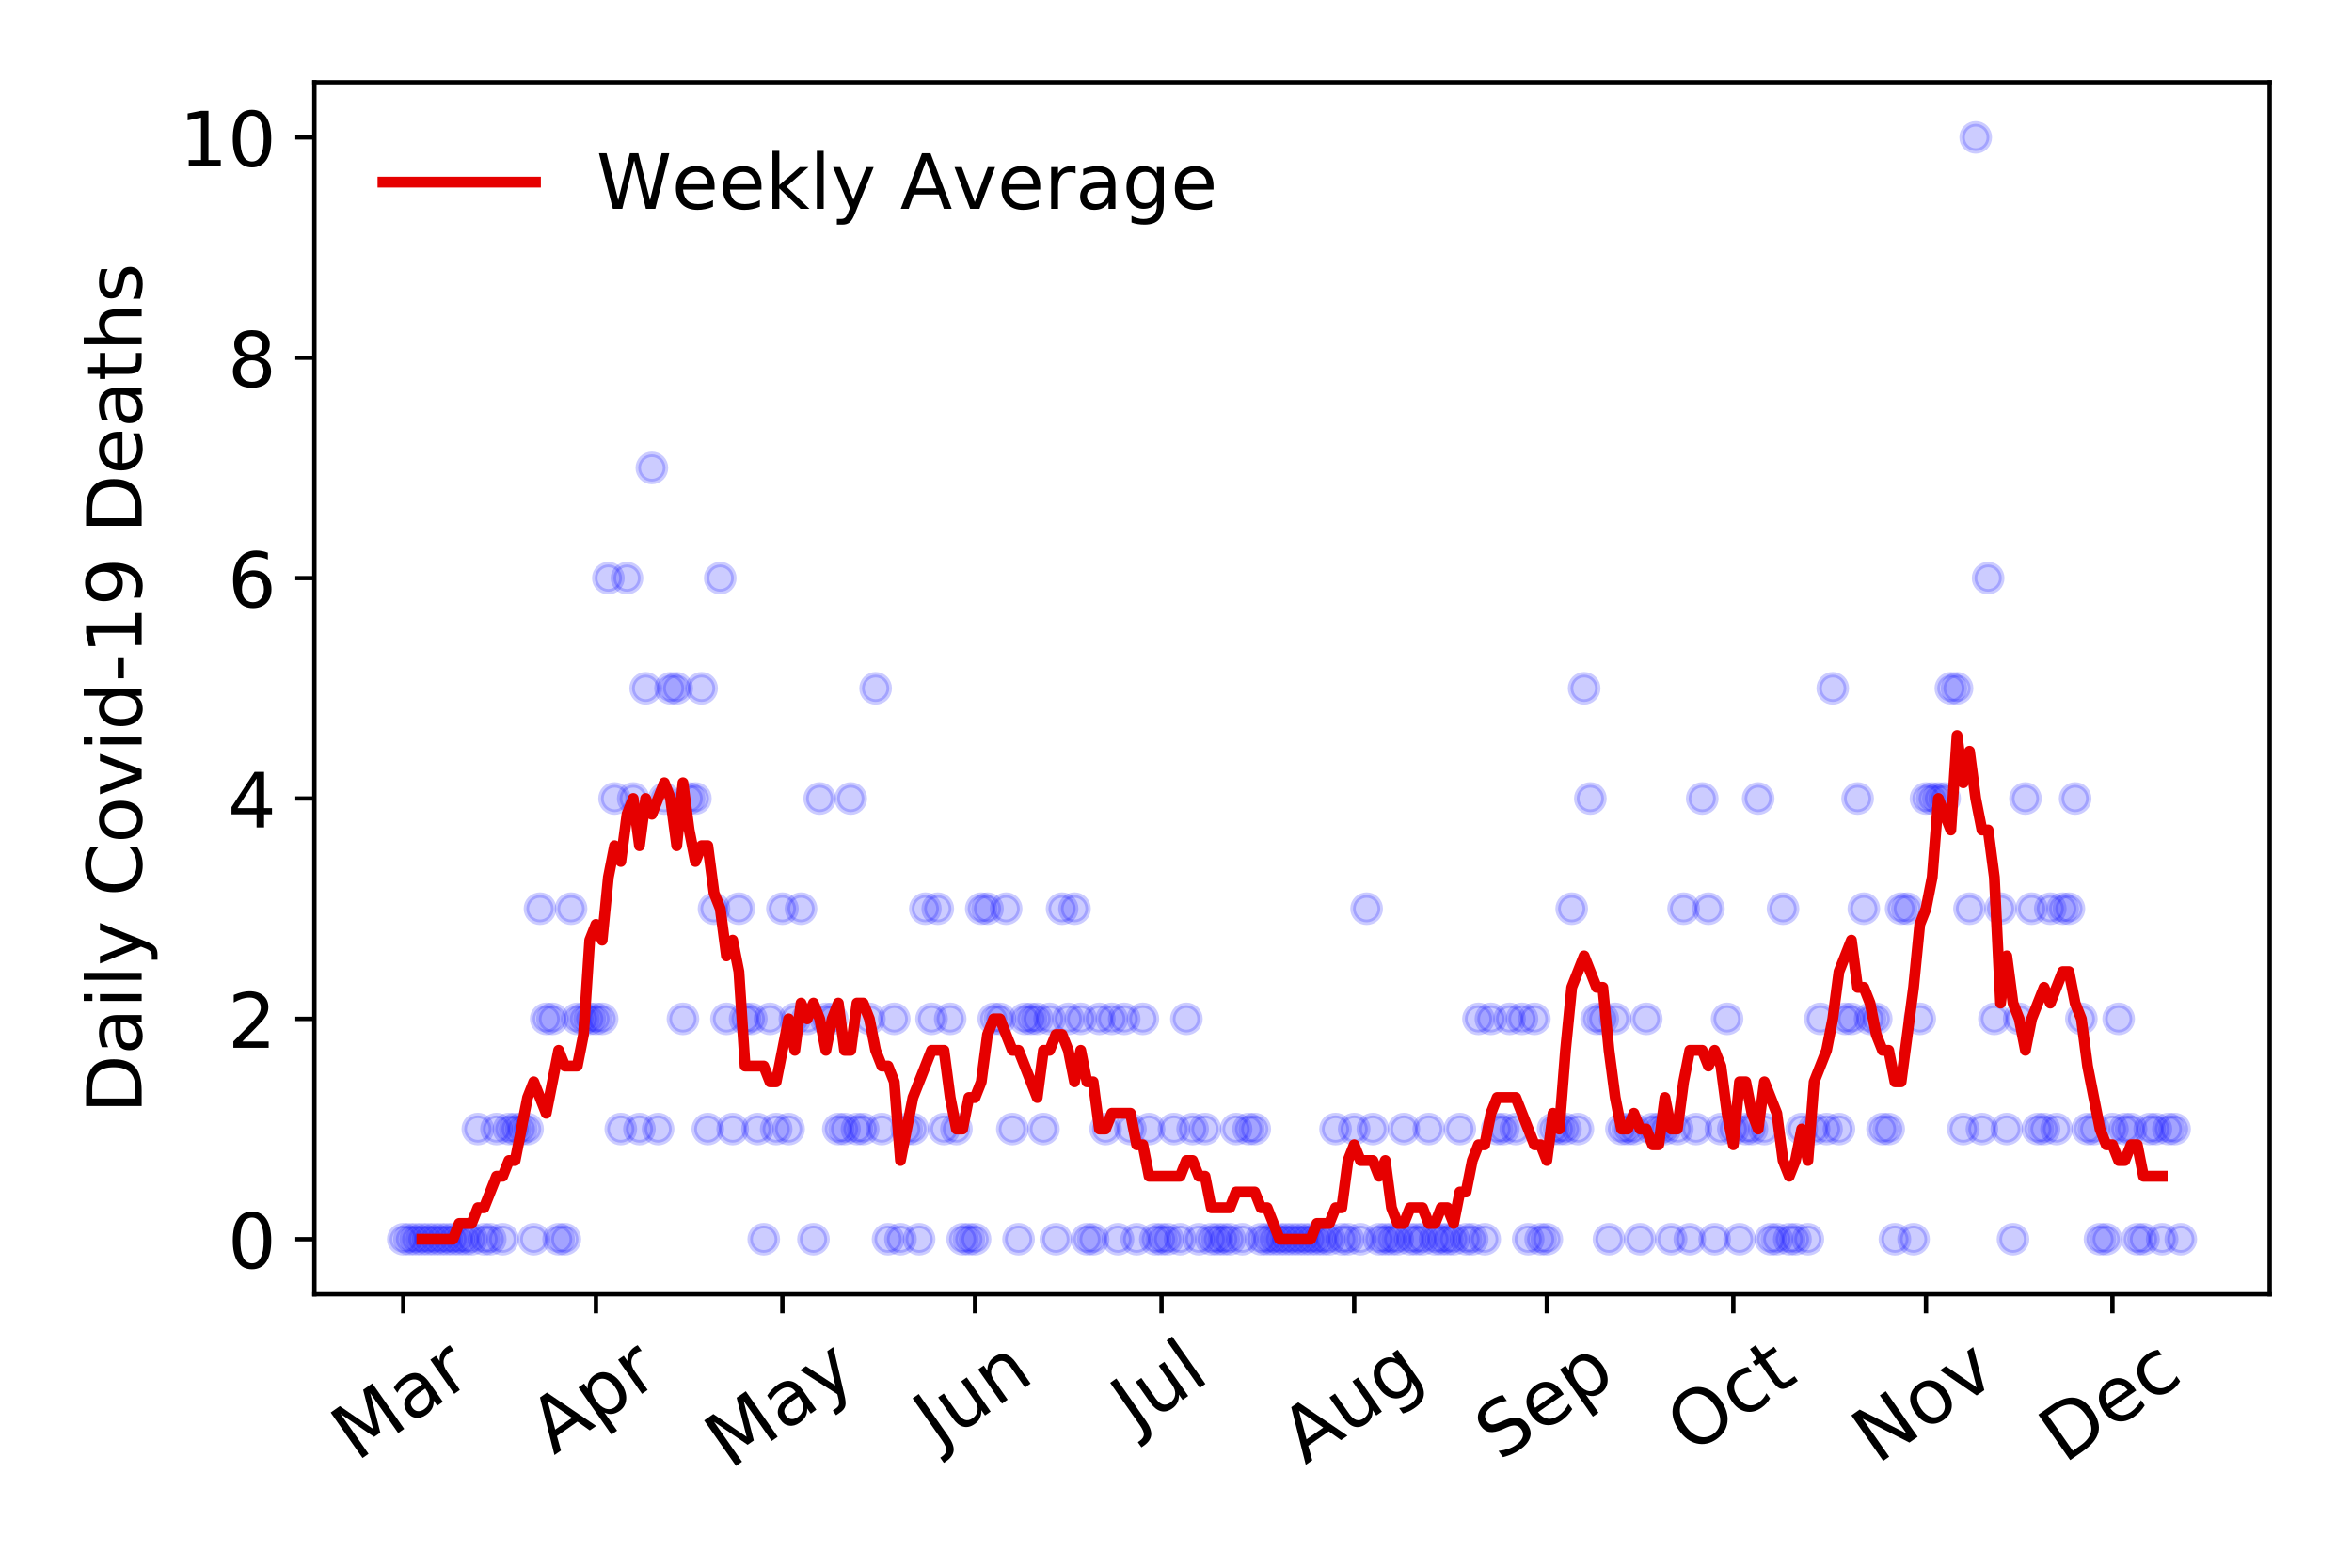 <?xml version="1.0" encoding="utf-8" standalone="no"?>
<!DOCTYPE svg PUBLIC "-//W3C//DTD SVG 1.1//EN"
  "http://www.w3.org/Graphics/SVG/1.1/DTD/svg11.dtd">
<!-- Created with matplotlib (https://matplotlib.org/) -->
<svg height="288pt" version="1.1" viewBox="0 0 432 288" width="432pt" xmlns="http://www.w3.org/2000/svg" xmlns:xlink="http://www.w3.org/1999/xlink">
 <defs>
  <style type="text/css">
*{stroke-linecap:butt;stroke-linejoin:round;}
  </style>
 </defs>
 <g id="figure_1">
  <g id="patch_1">
   <path d="M 0 288 
L 432 288 
L 432 0 
L 0 0 
z
" style="fill:#ffffff;"/>
  </g>
  <g id="axes_1">
   <g id="patch_2">
    <path d="M 57.745 237.778 
L 416.88 237.778 
L 416.88 15.12 
L 57.745 15.12 
z
" style="fill:#ffffff;"/>
   </g>
   <g id="matplotlib.axis_1">
    <g id="xtick_1">
     <g id="line2d_1">
      <defs>
       <path d="M 0 0 
L 0 3.5 
" id="m9314a4e4bf" style="stroke:#000000;stroke-width:0.8;"/>
      </defs>
      <g>
       <use style="stroke:#000000;stroke-width:0.8;" x="74.069" xlink:href="#m9314a4e4bf" y="237.778"/>
      </g>
     </g>
     <g id="text_1">
      <!-- Mar -->
      <defs>
       <path d="M 9.812 72.906 
L 24.516 72.906 
L 43.109 23.297 
L 61.812 72.906 
L 76.516 72.906 
L 76.516 0 
L 66.891 0 
L 66.891 64.016 
L 48.094 14.016 
L 38.188 14.016 
L 19.391 64.016 
L 19.391 0 
L 9.812 0 
z
" id="DejaVuSans-77"/>
       <path d="M 34.281 27.484 
Q 23.391 27.484 19.188 25 
Q 14.984 22.516 14.984 16.5 
Q 14.984 11.719 18.141 8.906 
Q 21.297 6.109 26.703 6.109 
Q 34.188 6.109 38.703 11.406 
Q 43.219 16.703 43.219 25.484 
L 43.219 27.484 
z
M 52.203 31.203 
L 52.203 0 
L 43.219 0 
L 43.219 8.297 
Q 40.141 3.328 35.547 0.953 
Q 30.953 -1.422 24.312 -1.422 
Q 15.922 -1.422 10.953 3.297 
Q 6 8.016 6 15.922 
Q 6 25.141 12.172 29.828 
Q 18.359 34.516 30.609 34.516 
L 43.219 34.516 
L 43.219 35.406 
Q 43.219 41.609 39.141 45 
Q 35.062 48.391 27.688 48.391 
Q 23 48.391 18.547 47.266 
Q 14.109 46.141 10.016 43.891 
L 10.016 52.203 
Q 14.938 54.109 19.578 55.047 
Q 24.219 56 28.609 56 
Q 40.484 56 46.344 49.844 
Q 52.203 43.703 52.203 31.203 
z
" id="DejaVuSans-97"/>
       <path d="M 41.109 46.297 
Q 39.594 47.172 37.812 47.578 
Q 36.031 48 33.891 48 
Q 26.266 48 22.188 43.047 
Q 18.109 38.094 18.109 28.812 
L 18.109 0 
L 9.078 0 
L 9.078 54.688 
L 18.109 54.688 
L 18.109 46.188 
Q 20.953 51.172 25.484 53.578 
Q 30.031 56 36.531 56 
Q 37.453 56 38.578 55.875 
Q 39.703 55.766 41.062 55.516 
z
" id="DejaVuSans-114"/>
      </defs>
      <g transform="translate(65.467 268.643)rotate(-35)scale(0.14 -0.14)">
       <use xlink:href="#DejaVuSans-77"/>
       <use x="86.279" xlink:href="#DejaVuSans-97"/>
       <use x="147.559" xlink:href="#DejaVuSans-114"/>
      </g>
     </g>
    </g>
    <g id="xtick_2">
     <g id="line2d_2">
      <g>
       <use style="stroke:#000000;stroke-width:0.8;" x="109.458" xlink:href="#m9314a4e4bf" y="237.778"/>
      </g>
     </g>
     <g id="text_2">
      <!-- Apr -->
      <defs>
       <path d="M 34.188 63.188 
L 20.797 26.906 
L 47.609 26.906 
z
M 28.609 72.906 
L 39.797 72.906 
L 67.578 0 
L 57.328 0 
L 50.688 18.703 
L 17.828 18.703 
L 11.188 0 
L 0.781 0 
z
" id="DejaVuSans-65"/>
       <path d="M 18.109 8.203 
L 18.109 -20.797 
L 9.078 -20.797 
L 9.078 54.688 
L 18.109 54.688 
L 18.109 46.391 
Q 20.953 51.266 25.266 53.625 
Q 29.594 56 35.594 56 
Q 45.562 56 51.781 48.094 
Q 58.016 40.188 58.016 27.297 
Q 58.016 14.406 51.781 6.484 
Q 45.562 -1.422 35.594 -1.422 
Q 29.594 -1.422 25.266 0.953 
Q 20.953 3.328 18.109 8.203 
z
M 48.688 27.297 
Q 48.688 37.203 44.609 42.844 
Q 40.531 48.484 33.406 48.484 
Q 26.266 48.484 22.188 42.844 
Q 18.109 37.203 18.109 27.297 
Q 18.109 17.391 22.188 11.75 
Q 26.266 6.109 33.406 6.109 
Q 40.531 6.109 44.609 11.75 
Q 48.688 17.391 48.688 27.297 
z
" id="DejaVuSans-112"/>
      </defs>
      <g transform="translate(101.754 267.384)rotate(-35)scale(0.14 -0.14)">
       <use xlink:href="#DejaVuSans-65"/>
       <use x="68.408" xlink:href="#DejaVuSans-112"/>
       <use x="131.885" xlink:href="#DejaVuSans-114"/>
      </g>
     </g>
    </g>
    <g id="xtick_3">
     <g id="line2d_3">
      <g>
       <use style="stroke:#000000;stroke-width:0.8;" x="143.705" xlink:href="#m9314a4e4bf" y="237.778"/>
      </g>
     </g>
     <g id="text_3">
      <!-- May -->
      <defs>
       <path d="M 32.172 -5.078 
Q 28.375 -14.844 24.75 -17.812 
Q 21.141 -20.797 15.094 -20.797 
L 7.906 -20.797 
L 7.906 -13.281 
L 13.188 -13.281 
Q 16.891 -13.281 18.938 -11.516 
Q 21 -9.766 23.484 -3.219 
L 25.094 0.875 
L 2.984 54.688 
L 12.5 54.688 
L 29.594 11.922 
L 46.688 54.688 
L 56.203 54.688 
z
" id="DejaVuSans-121"/>
      </defs>
      <g transform="translate(134.065 270.094)rotate(-35)scale(0.14 -0.14)">
       <use xlink:href="#DejaVuSans-77"/>
       <use x="86.279" xlink:href="#DejaVuSans-97"/>
       <use x="147.559" xlink:href="#DejaVuSans-121"/>
      </g>
     </g>
    </g>
    <g id="xtick_4">
     <g id="line2d_4">
      <g>
       <use style="stroke:#000000;stroke-width:0.8;" x="179.093" xlink:href="#m9314a4e4bf" y="237.778"/>
      </g>
     </g>
     <g id="text_4">
      <!-- Jun -->
      <defs>
       <path d="M 9.812 72.906 
L 19.672 72.906 
L 19.672 5.078 
Q 19.672 -8.109 14.672 -14.062 
Q 9.672 -20.016 -1.422 -20.016 
L -5.172 -20.016 
L -5.172 -11.719 
L -2.094 -11.719 
Q 4.438 -11.719 7.125 -8.047 
Q 9.812 -4.391 9.812 5.078 
z
" id="DejaVuSans-74"/>
       <path d="M 8.5 21.578 
L 8.5 54.688 
L 17.484 54.688 
L 17.484 21.922 
Q 17.484 14.156 20.5 10.266 
Q 23.531 6.391 29.594 6.391 
Q 36.859 6.391 41.078 11.031 
Q 45.312 15.672 45.312 23.688 
L 45.312 54.688 
L 54.297 54.688 
L 54.297 0 
L 45.312 0 
L 45.312 8.406 
Q 42.047 3.422 37.719 1 
Q 33.406 -1.422 27.688 -1.422 
Q 18.266 -1.422 13.375 4.438 
Q 8.5 10.297 8.5 21.578 
z
M 31.109 56 
z
" id="DejaVuSans-117"/>
       <path d="M 54.891 33.016 
L 54.891 0 
L 45.906 0 
L 45.906 32.719 
Q 45.906 40.484 42.875 44.328 
Q 39.844 48.188 33.797 48.188 
Q 26.516 48.188 22.312 43.547 
Q 18.109 38.922 18.109 30.906 
L 18.109 0 
L 9.078 0 
L 9.078 54.688 
L 18.109 54.688 
L 18.109 46.188 
Q 21.344 51.125 25.703 53.562 
Q 30.078 56 35.797 56 
Q 45.219 56 50.047 50.172 
Q 54.891 44.344 54.891 33.016 
z
" id="DejaVuSans-110"/>
      </defs>
      <g transform="translate(172.349 266.039)rotate(-35)scale(0.14 -0.14)">
       <use xlink:href="#DejaVuSans-74"/>
       <use x="29.492" xlink:href="#DejaVuSans-117"/>
       <use x="92.871" xlink:href="#DejaVuSans-110"/>
      </g>
     </g>
    </g>
    <g id="xtick_5">
     <g id="line2d_5">
      <g>
       <use style="stroke:#000000;stroke-width:0.8;" x="213.34" xlink:href="#m9314a4e4bf" y="237.778"/>
      </g>
     </g>
     <g id="text_5">
      <!-- Jul -->
      <defs>
       <path d="M 9.422 75.984 
L 18.406 75.984 
L 18.406 0 
L 9.422 0 
z
" id="DejaVuSans-108"/>
      </defs>
      <g transform="translate(208.637 263.181)rotate(-35)scale(0.14 -0.14)">
       <use xlink:href="#DejaVuSans-74"/>
       <use x="29.492" xlink:href="#DejaVuSans-117"/>
       <use x="92.871" xlink:href="#DejaVuSans-108"/>
      </g>
     </g>
    </g>
    <g id="xtick_6">
     <g id="line2d_6">
      <g>
       <use style="stroke:#000000;stroke-width:0.8;" x="248.728" xlink:href="#m9314a4e4bf" y="237.778"/>
      </g>
     </g>
     <g id="text_6">
      <!-- Aug -->
      <defs>
       <path d="M 45.406 27.984 
Q 45.406 37.75 41.375 43.109 
Q 37.359 48.484 30.078 48.484 
Q 22.859 48.484 18.828 43.109 
Q 14.797 37.75 14.797 27.984 
Q 14.797 18.266 18.828 12.891 
Q 22.859 7.516 30.078 7.516 
Q 37.359 7.516 41.375 12.891 
Q 45.406 18.266 45.406 27.984 
z
M 54.391 6.781 
Q 54.391 -7.172 48.188 -13.984 
Q 42 -20.797 29.203 -20.797 
Q 24.469 -20.797 20.266 -20.094 
Q 16.062 -19.391 12.109 -17.922 
L 12.109 -9.188 
Q 16.062 -11.328 19.922 -12.344 
Q 23.781 -13.375 27.781 -13.375 
Q 36.625 -13.375 41.016 -8.766 
Q 45.406 -4.156 45.406 5.172 
L 45.406 9.625 
Q 42.625 4.781 38.281 2.391 
Q 33.938 0 27.875 0 
Q 17.828 0 11.672 7.656 
Q 5.516 15.328 5.516 27.984 
Q 5.516 40.672 11.672 48.328 
Q 17.828 56 27.875 56 
Q 33.938 56 38.281 53.609 
Q 42.625 51.219 45.406 46.391 
L 45.406 54.688 
L 54.391 54.688 
z
" id="DejaVuSans-103"/>
      </defs>
      <g transform="translate(239.747 269.172)rotate(-35)scale(0.14 -0.14)">
       <use xlink:href="#DejaVuSans-65"/>
       <use x="68.408" xlink:href="#DejaVuSans-117"/>
       <use x="131.787" xlink:href="#DejaVuSans-103"/>
      </g>
     </g>
    </g>
    <g id="xtick_7">
     <g id="line2d_7">
      <g>
       <use style="stroke:#000000;stroke-width:0.8;" x="284.116" xlink:href="#m9314a4e4bf" y="237.778"/>
      </g>
     </g>
     <g id="text_7">
      <!-- Sep -->
      <defs>
       <path d="M 53.516 70.516 
L 53.516 60.891 
Q 47.906 63.578 42.922 64.891 
Q 37.938 66.219 33.297 66.219 
Q 25.25 66.219 20.875 63.094 
Q 16.5 59.969 16.5 54.203 
Q 16.5 49.359 19.406 46.891 
Q 22.312 44.438 30.422 42.922 
L 36.375 41.703 
Q 47.406 39.594 52.656 34.297 
Q 57.906 29 57.906 20.125 
Q 57.906 9.516 50.797 4.047 
Q 43.703 -1.422 29.984 -1.422 
Q 24.812 -1.422 18.969 -0.25 
Q 13.141 0.922 6.891 3.219 
L 6.891 13.375 
Q 12.891 10.016 18.656 8.297 
Q 24.422 6.594 29.984 6.594 
Q 38.422 6.594 43.016 9.906 
Q 47.609 13.234 47.609 19.391 
Q 47.609 24.75 44.312 27.781 
Q 41.016 30.812 33.5 32.328 
L 27.484 33.5 
Q 16.453 35.688 11.516 40.375 
Q 6.594 45.062 6.594 53.422 
Q 6.594 63.094 13.406 68.656 
Q 20.219 74.219 32.172 74.219 
Q 37.312 74.219 42.625 73.281 
Q 47.953 72.359 53.516 70.516 
z
" id="DejaVuSans-83"/>
       <path d="M 56.203 29.594 
L 56.203 25.203 
L 14.891 25.203 
Q 15.484 15.922 20.484 11.062 
Q 25.484 6.203 34.422 6.203 
Q 39.594 6.203 44.453 7.469 
Q 49.312 8.734 54.109 11.281 
L 54.109 2.781 
Q 49.266 0.734 44.188 -0.344 
Q 39.109 -1.422 33.891 -1.422 
Q 20.797 -1.422 13.156 6.188 
Q 5.516 13.812 5.516 26.812 
Q 5.516 40.234 12.766 48.109 
Q 20.016 56 32.328 56 
Q 43.359 56 49.781 48.891 
Q 56.203 41.797 56.203 29.594 
z
M 47.219 32.234 
Q 47.125 39.594 43.094 43.984 
Q 39.062 48.391 32.422 48.391 
Q 24.906 48.391 20.391 44.141 
Q 15.875 39.891 15.188 32.172 
z
" id="DejaVuSans-101"/>
      </defs>
      <g transform="translate(275.524 268.629)rotate(-35)scale(0.14 -0.14)">
       <use xlink:href="#DejaVuSans-83"/>
       <use x="63.477" xlink:href="#DejaVuSans-101"/>
       <use x="125" xlink:href="#DejaVuSans-112"/>
      </g>
     </g>
    </g>
    <g id="xtick_8">
     <g id="line2d_8">
      <g>
       <use style="stroke:#000000;stroke-width:0.8;" x="318.363" xlink:href="#m9314a4e4bf" y="237.778"/>
      </g>
     </g>
     <g id="text_8">
      <!-- Oct -->
      <defs>
       <path d="M 39.406 66.219 
Q 28.656 66.219 22.328 58.203 
Q 16.016 50.203 16.016 36.375 
Q 16.016 22.609 22.328 14.594 
Q 28.656 6.594 39.406 6.594 
Q 50.141 6.594 56.422 14.594 
Q 62.703 22.609 62.703 36.375 
Q 62.703 50.203 56.422 58.203 
Q 50.141 66.219 39.406 66.219 
z
M 39.406 74.219 
Q 54.734 74.219 63.906 63.938 
Q 73.094 53.656 73.094 36.375 
Q 73.094 19.141 63.906 8.859 
Q 54.734 -1.422 39.406 -1.422 
Q 24.031 -1.422 14.812 8.828 
Q 5.609 19.094 5.609 36.375 
Q 5.609 53.656 14.812 63.938 
Q 24.031 74.219 39.406 74.219 
z
" id="DejaVuSans-79"/>
       <path d="M 48.781 52.594 
L 48.781 44.188 
Q 44.969 46.297 41.141 47.344 
Q 37.312 48.391 33.406 48.391 
Q 24.656 48.391 19.812 42.844 
Q 14.984 37.312 14.984 27.297 
Q 14.984 17.281 19.812 11.734 
Q 24.656 6.203 33.406 6.203 
Q 37.312 6.203 41.141 7.25 
Q 44.969 8.297 48.781 10.406 
L 48.781 2.094 
Q 45.016 0.344 40.984 -0.531 
Q 36.969 -1.422 32.422 -1.422 
Q 20.062 -1.422 12.781 6.344 
Q 5.516 14.109 5.516 27.297 
Q 5.516 40.672 12.859 48.328 
Q 20.219 56 33.016 56 
Q 37.156 56 41.109 55.141 
Q 45.062 54.297 48.781 52.594 
z
" id="DejaVuSans-99"/>
       <path d="M 18.312 70.219 
L 18.312 54.688 
L 36.812 54.688 
L 36.812 47.703 
L 18.312 47.703 
L 18.312 18.016 
Q 18.312 11.328 20.141 9.422 
Q 21.969 7.516 27.594 7.516 
L 36.812 7.516 
L 36.812 0 
L 27.594 0 
Q 17.188 0 13.234 3.875 
Q 9.281 7.766 9.281 18.016 
L 9.281 47.703 
L 2.688 47.703 
L 2.688 54.688 
L 9.281 54.688 
L 9.281 70.219 
z
" id="DejaVuSans-116"/>
      </defs>
      <g transform="translate(310.665 267.377)rotate(-35)scale(0.14 -0.14)">
       <use xlink:href="#DejaVuSans-79"/>
       <use x="78.711" xlink:href="#DejaVuSans-99"/>
       <use x="133.691" xlink:href="#DejaVuSans-116"/>
      </g>
     </g>
    </g>
    <g id="xtick_9">
     <g id="line2d_9">
      <g>
       <use style="stroke:#000000;stroke-width:0.8;" x="353.752" xlink:href="#m9314a4e4bf" y="237.778"/>
      </g>
     </g>
     <g id="text_9">
      <!-- Nov -->
      <defs>
       <path d="M 9.812 72.906 
L 23.094 72.906 
L 55.422 11.922 
L 55.422 72.906 
L 64.984 72.906 
L 64.984 0 
L 51.703 0 
L 19.391 60.984 
L 19.391 0 
L 9.812 0 
z
" id="DejaVuSans-78"/>
       <path d="M 30.609 48.391 
Q 23.391 48.391 19.188 42.75 
Q 14.984 37.109 14.984 27.297 
Q 14.984 17.484 19.156 11.844 
Q 23.344 6.203 30.609 6.203 
Q 37.797 6.203 41.984 11.859 
Q 46.188 17.531 46.188 27.297 
Q 46.188 37.016 41.984 42.703 
Q 37.797 48.391 30.609 48.391 
z
M 30.609 56 
Q 42.328 56 49.016 48.375 
Q 55.719 40.766 55.719 27.297 
Q 55.719 13.875 49.016 6.219 
Q 42.328 -1.422 30.609 -1.422 
Q 18.844 -1.422 12.172 6.219 
Q 5.516 13.875 5.516 27.297 
Q 5.516 40.766 12.172 48.375 
Q 18.844 56 30.609 56 
z
" id="DejaVuSans-111"/>
       <path d="M 2.984 54.688 
L 12.5 54.688 
L 29.594 8.797 
L 46.688 54.688 
L 56.203 54.688 
L 35.688 0 
L 23.484 0 
z
" id="DejaVuSans-118"/>
      </defs>
      <g transform="translate(344.775 269.166)rotate(-35)scale(0.14 -0.14)">
       <use xlink:href="#DejaVuSans-78"/>
       <use x="74.805" xlink:href="#DejaVuSans-111"/>
       <use x="135.986" xlink:href="#DejaVuSans-118"/>
      </g>
     </g>
    </g>
    <g id="xtick_10">
     <g id="line2d_10">
      <g>
       <use style="stroke:#000000;stroke-width:0.8;" x="387.999" xlink:href="#m9314a4e4bf" y="237.778"/>
      </g>
     </g>
     <g id="text_10">
      <!-- Dec -->
      <defs>
       <path d="M 19.672 64.797 
L 19.672 8.109 
L 31.594 8.109 
Q 46.688 8.109 53.688 14.938 
Q 60.688 21.781 60.688 36.531 
Q 60.688 51.172 53.688 57.984 
Q 46.688 64.797 31.594 64.797 
z
M 9.812 72.906 
L 30.078 72.906 
Q 51.266 72.906 61.172 64.094 
Q 71.094 55.281 71.094 36.531 
Q 71.094 17.672 61.125 8.828 
Q 51.172 0 30.078 0 
L 9.812 0 
z
" id="DejaVuSans-68"/>
      </defs>
      <g transform="translate(379.118 269.032)rotate(-35)scale(0.14 -0.14)">
       <use xlink:href="#DejaVuSans-68"/>
       <use x="77.002" xlink:href="#DejaVuSans-101"/>
       <use x="138.525" xlink:href="#DejaVuSans-99"/>
      </g>
     </g>
    </g>
   </g>
   <g id="matplotlib.axis_2">
    <g id="ytick_1">
     <g id="line2d_11">
      <defs>
       <path d="M 0 0 
L -3.5 0 
" id="m8659427178" style="stroke:#000000;stroke-width:0.8;"/>
      </defs>
      <g>
       <use style="stroke:#000000;stroke-width:0.8;" x="57.745" xlink:href="#m8659427178" y="227.657"/>
      </g>
     </g>
     <g id="text_11">
      <!-- 0 -->
      <defs>
       <path d="M 31.781 66.406 
Q 24.172 66.406 20.328 58.906 
Q 16.5 51.422 16.5 36.375 
Q 16.5 21.391 20.328 13.891 
Q 24.172 6.391 31.781 6.391 
Q 39.453 6.391 43.281 13.891 
Q 47.125 21.391 47.125 36.375 
Q 47.125 51.422 43.281 58.906 
Q 39.453 66.406 31.781 66.406 
z
M 31.781 74.219 
Q 44.047 74.219 50.516 64.516 
Q 56.984 54.828 56.984 36.375 
Q 56.984 17.969 50.516 8.266 
Q 44.047 -1.422 31.781 -1.422 
Q 19.531 -1.422 13.062 8.266 
Q 6.594 17.969 6.594 36.375 
Q 6.594 54.828 13.062 64.516 
Q 19.531 74.219 31.781 74.219 
z
" id="DejaVuSans-48"/>
      </defs>
      <g transform="translate(41.837 232.976)scale(0.14 -0.14)">
       <use xlink:href="#DejaVuSans-48"/>
      </g>
     </g>
    </g>
    <g id="ytick_2">
     <g id="line2d_12">
      <g>
       <use style="stroke:#000000;stroke-width:0.8;" x="57.745" xlink:href="#m8659427178" y="187.174"/>
      </g>
     </g>
     <g id="text_12">
      <!-- 2 -->
      <defs>
       <path d="M 19.188 8.297 
L 53.609 8.297 
L 53.609 0 
L 7.328 0 
L 7.328 8.297 
Q 12.938 14.109 22.625 23.891 
Q 32.328 33.688 34.812 36.531 
Q 39.547 41.844 41.422 45.531 
Q 43.312 49.219 43.312 52.781 
Q 43.312 58.594 39.234 62.25 
Q 35.156 65.922 28.609 65.922 
Q 23.969 65.922 18.812 64.312 
Q 13.672 62.703 7.812 59.422 
L 7.812 69.391 
Q 13.766 71.781 18.938 73 
Q 24.125 74.219 28.422 74.219 
Q 39.75 74.219 46.484 68.547 
Q 53.219 62.891 53.219 53.422 
Q 53.219 48.922 51.531 44.891 
Q 49.859 40.875 45.406 35.406 
Q 44.188 33.984 37.641 27.219 
Q 31.109 20.453 19.188 8.297 
z
" id="DejaVuSans-50"/>
      </defs>
      <g transform="translate(41.837 192.493)scale(0.14 -0.14)">
       <use xlink:href="#DejaVuSans-50"/>
      </g>
     </g>
    </g>
    <g id="ytick_3">
     <g id="line2d_13">
      <g>
       <use style="stroke:#000000;stroke-width:0.8;" x="57.745" xlink:href="#m8659427178" y="146.691"/>
      </g>
     </g>
     <g id="text_13">
      <!-- 4 -->
      <defs>
       <path d="M 37.797 64.312 
L 12.891 25.391 
L 37.797 25.391 
z
M 35.203 72.906 
L 47.609 72.906 
L 47.609 25.391 
L 58.016 25.391 
L 58.016 17.188 
L 47.609 17.188 
L 47.609 0 
L 37.797 0 
L 37.797 17.188 
L 4.891 17.188 
L 4.891 26.703 
z
" id="DejaVuSans-52"/>
      </defs>
      <g transform="translate(41.837 152.01)scale(0.14 -0.14)">
       <use xlink:href="#DejaVuSans-52"/>
      </g>
     </g>
    </g>
    <g id="ytick_4">
     <g id="line2d_14">
      <g>
       <use style="stroke:#000000;stroke-width:0.8;" x="57.745" xlink:href="#m8659427178" y="106.207"/>
      </g>
     </g>
     <g id="text_14">
      <!-- 6 -->
      <defs>
       <path d="M 33.016 40.375 
Q 26.375 40.375 22.484 35.828 
Q 18.609 31.297 18.609 23.391 
Q 18.609 15.531 22.484 10.953 
Q 26.375 6.391 33.016 6.391 
Q 39.656 6.391 43.531 10.953 
Q 47.406 15.531 47.406 23.391 
Q 47.406 31.297 43.531 35.828 
Q 39.656 40.375 33.016 40.375 
z
M 52.594 71.297 
L 52.594 62.312 
Q 48.875 64.062 45.094 64.984 
Q 41.312 65.922 37.594 65.922 
Q 27.828 65.922 22.672 59.328 
Q 17.531 52.734 16.797 39.406 
Q 19.672 43.656 24.016 45.922 
Q 28.375 48.188 33.594 48.188 
Q 44.578 48.188 50.953 41.516 
Q 57.328 34.859 57.328 23.391 
Q 57.328 12.156 50.688 5.359 
Q 44.047 -1.422 33.016 -1.422 
Q 20.359 -1.422 13.672 8.266 
Q 6.984 17.969 6.984 36.375 
Q 6.984 53.656 15.188 63.938 
Q 23.391 74.219 37.203 74.219 
Q 40.922 74.219 44.703 73.484 
Q 48.484 72.75 52.594 71.297 
z
" id="DejaVuSans-54"/>
      </defs>
      <g transform="translate(41.837 111.526)scale(0.14 -0.14)">
       <use xlink:href="#DejaVuSans-54"/>
      </g>
     </g>
    </g>
    <g id="ytick_5">
     <g id="line2d_15">
      <g>
       <use style="stroke:#000000;stroke-width:0.8;" x="57.745" xlink:href="#m8659427178" y="65.724"/>
      </g>
     </g>
     <g id="text_15">
      <!-- 8 -->
      <defs>
       <path d="M 31.781 34.625 
Q 24.75 34.625 20.719 30.859 
Q 16.703 27.094 16.703 20.516 
Q 16.703 13.922 20.719 10.156 
Q 24.75 6.391 31.781 6.391 
Q 38.812 6.391 42.859 10.172 
Q 46.922 13.969 46.922 20.516 
Q 46.922 27.094 42.891 30.859 
Q 38.875 34.625 31.781 34.625 
z
M 21.922 38.812 
Q 15.578 40.375 12.031 44.719 
Q 8.5 49.078 8.5 55.328 
Q 8.5 64.062 14.719 69.141 
Q 20.953 74.219 31.781 74.219 
Q 42.672 74.219 48.875 69.141 
Q 55.078 64.062 55.078 55.328 
Q 55.078 49.078 51.531 44.719 
Q 48 40.375 41.703 38.812 
Q 48.828 37.156 52.797 32.312 
Q 56.781 27.484 56.781 20.516 
Q 56.781 9.906 50.312 4.234 
Q 43.844 -1.422 31.781 -1.422 
Q 19.734 -1.422 13.25 4.234 
Q 6.781 9.906 6.781 20.516 
Q 6.781 27.484 10.781 32.312 
Q 14.797 37.156 21.922 38.812 
z
M 18.312 54.391 
Q 18.312 48.734 21.844 45.562 
Q 25.391 42.391 31.781 42.391 
Q 38.141 42.391 41.719 45.562 
Q 45.312 48.734 45.312 54.391 
Q 45.312 60.062 41.719 63.234 
Q 38.141 66.406 31.781 66.406 
Q 25.391 66.406 21.844 63.234 
Q 18.312 60.062 18.312 54.391 
z
" id="DejaVuSans-56"/>
      </defs>
      <g transform="translate(41.837 71.043)scale(0.14 -0.14)">
       <use xlink:href="#DejaVuSans-56"/>
      </g>
     </g>
    </g>
    <g id="ytick_6">
     <g id="line2d_16">
      <g>
       <use style="stroke:#000000;stroke-width:0.8;" x="57.745" xlink:href="#m8659427178" y="25.241"/>
      </g>
     </g>
     <g id="text_16">
      <!-- 10 -->
      <defs>
       <path d="M 12.406 8.297 
L 28.516 8.297 
L 28.516 63.922 
L 10.984 60.406 
L 10.984 69.391 
L 28.422 72.906 
L 38.281 72.906 
L 38.281 8.297 
L 54.391 8.297 
L 54.391 0 
L 12.406 0 
z
" id="DejaVuSans-49"/>
      </defs>
      <g transform="translate(32.93 30.56)scale(0.14 -0.14)">
       <use xlink:href="#DejaVuSans-49"/>
       <use x="63.623" xlink:href="#DejaVuSans-48"/>
      </g>
     </g>
    </g>
    <g id="text_17">
     <!-- Daily Covid-19 Deaths -->
     <defs>
      <path d="M 9.422 54.688 
L 18.406 54.688 
L 18.406 0 
L 9.422 0 
z
M 9.422 75.984 
L 18.406 75.984 
L 18.406 64.594 
L 9.422 64.594 
z
" id="DejaVuSans-105"/>
      <path id="DejaVuSans-32"/>
      <path d="M 64.406 67.281 
L 64.406 56.891 
Q 59.422 61.531 53.781 63.812 
Q 48.141 66.109 41.797 66.109 
Q 29.297 66.109 22.656 58.469 
Q 16.016 50.828 16.016 36.375 
Q 16.016 21.969 22.656 14.328 
Q 29.297 6.688 41.797 6.688 
Q 48.141 6.688 53.781 8.984 
Q 59.422 11.281 64.406 15.922 
L 64.406 5.609 
Q 59.234 2.094 53.438 0.328 
Q 47.656 -1.422 41.219 -1.422 
Q 24.656 -1.422 15.125 8.703 
Q 5.609 18.844 5.609 36.375 
Q 5.609 53.953 15.125 64.078 
Q 24.656 74.219 41.219 74.219 
Q 47.75 74.219 53.531 72.484 
Q 59.328 70.75 64.406 67.281 
z
" id="DejaVuSans-67"/>
      <path d="M 45.406 46.391 
L 45.406 75.984 
L 54.391 75.984 
L 54.391 0 
L 45.406 0 
L 45.406 8.203 
Q 42.578 3.328 38.25 0.953 
Q 33.938 -1.422 27.875 -1.422 
Q 17.969 -1.422 11.734 6.484 
Q 5.516 14.406 5.516 27.297 
Q 5.516 40.188 11.734 48.094 
Q 17.969 56 27.875 56 
Q 33.938 56 38.25 53.625 
Q 42.578 51.266 45.406 46.391 
z
M 14.797 27.297 
Q 14.797 17.391 18.875 11.75 
Q 22.953 6.109 30.078 6.109 
Q 37.203 6.109 41.297 11.75 
Q 45.406 17.391 45.406 27.297 
Q 45.406 37.203 41.297 42.844 
Q 37.203 48.484 30.078 48.484 
Q 22.953 48.484 18.875 42.844 
Q 14.797 37.203 14.797 27.297 
z
" id="DejaVuSans-100"/>
      <path d="M 4.891 31.391 
L 31.203 31.391 
L 31.203 23.391 
L 4.891 23.391 
z
" id="DejaVuSans-45"/>
      <path d="M 10.984 1.516 
L 10.984 10.5 
Q 14.703 8.734 18.5 7.812 
Q 22.312 6.891 25.984 6.891 
Q 35.75 6.891 40.891 13.453 
Q 46.047 20.016 46.781 33.406 
Q 43.953 29.203 39.594 26.953 
Q 35.25 24.703 29.984 24.703 
Q 19.047 24.703 12.672 31.312 
Q 6.297 37.938 6.297 49.422 
Q 6.297 60.641 12.938 67.422 
Q 19.578 74.219 30.609 74.219 
Q 43.266 74.219 49.922 64.516 
Q 56.594 54.828 56.594 36.375 
Q 56.594 19.141 48.406 8.859 
Q 40.234 -1.422 26.422 -1.422 
Q 22.703 -1.422 18.891 -0.688 
Q 15.094 0.047 10.984 1.516 
z
M 30.609 32.422 
Q 37.25 32.422 41.125 36.953 
Q 45.016 41.5 45.016 49.422 
Q 45.016 57.281 41.125 61.844 
Q 37.25 66.406 30.609 66.406 
Q 23.969 66.406 20.094 61.844 
Q 16.219 57.281 16.219 49.422 
Q 16.219 41.5 20.094 36.953 
Q 23.969 32.422 30.609 32.422 
z
" id="DejaVuSans-57"/>
      <path d="M 54.891 33.016 
L 54.891 0 
L 45.906 0 
L 45.906 32.719 
Q 45.906 40.484 42.875 44.328 
Q 39.844 48.188 33.797 48.188 
Q 26.516 48.188 22.312 43.547 
Q 18.109 38.922 18.109 30.906 
L 18.109 0 
L 9.078 0 
L 9.078 75.984 
L 18.109 75.984 
L 18.109 46.188 
Q 21.344 51.125 25.703 53.562 
Q 30.078 56 35.797 56 
Q 45.219 56 50.047 50.172 
Q 54.891 44.344 54.891 33.016 
z
" id="DejaVuSans-104"/>
      <path d="M 44.281 53.078 
L 44.281 44.578 
Q 40.484 46.531 36.375 47.5 
Q 32.281 48.484 27.875 48.484 
Q 21.188 48.484 17.844 46.438 
Q 14.5 44.391 14.5 40.281 
Q 14.5 37.156 16.891 35.375 
Q 19.281 33.594 26.516 31.984 
L 29.594 31.297 
Q 39.156 29.25 43.188 25.516 
Q 47.219 21.781 47.219 15.094 
Q 47.219 7.469 41.188 3.016 
Q 35.156 -1.422 24.609 -1.422 
Q 20.219 -1.422 15.453 -0.562 
Q 10.688 0.297 5.422 2 
L 5.422 11.281 
Q 10.406 8.688 15.234 7.391 
Q 20.062 6.109 24.812 6.109 
Q 31.156 6.109 34.562 8.281 
Q 37.984 10.453 37.984 14.406 
Q 37.984 18.062 35.516 20.016 
Q 33.062 21.969 24.703 23.781 
L 21.578 24.516 
Q 13.234 26.266 9.516 29.906 
Q 5.812 33.547 5.812 39.891 
Q 5.812 47.609 11.281 51.797 
Q 16.75 56 26.812 56 
Q 31.781 56 36.172 55.266 
Q 40.578 54.547 44.281 53.078 
z
" id="DejaVuSans-115"/>
     </defs>
     <g transform="translate(26.018 204.56)rotate(-90)scale(0.14 -0.14)">
      <use xlink:href="#DejaVuSans-68"/>
      <use x="77.002" xlink:href="#DejaVuSans-97"/>
      <use x="138.281" xlink:href="#DejaVuSans-105"/>
      <use x="166.064" xlink:href="#DejaVuSans-108"/>
      <use x="193.848" xlink:href="#DejaVuSans-121"/>
      <use x="253.027" xlink:href="#DejaVuSans-32"/>
      <use x="284.814" xlink:href="#DejaVuSans-67"/>
      <use x="354.639" xlink:href="#DejaVuSans-111"/>
      <use x="415.82" xlink:href="#DejaVuSans-118"/>
      <use x="475" xlink:href="#DejaVuSans-105"/>
      <use x="502.783" xlink:href="#DejaVuSans-100"/>
      <use x="566.26" xlink:href="#DejaVuSans-45"/>
      <use x="602.344" xlink:href="#DejaVuSans-49"/>
      <use x="665.967" xlink:href="#DejaVuSans-57"/>
      <use x="729.59" xlink:href="#DejaVuSans-32"/>
      <use x="761.377" xlink:href="#DejaVuSans-68"/>
      <use x="838.379" xlink:href="#DejaVuSans-101"/>
      <use x="899.902" xlink:href="#DejaVuSans-97"/>
      <use x="961.182" xlink:href="#DejaVuSans-116"/>
      <use x="1000.391" xlink:href="#DejaVuSans-104"/>
      <use x="1063.77" xlink:href="#DejaVuSans-115"/>
     </g>
    </g>
   </g>
   <g id="line2d_17">
    <defs>
     <path d="M 0 2.5 
C 0.663 2.5 1.299 2.237 1.768 1.768 
C 2.237 1.299 2.5 0.663 2.5 0 
C 2.5 -0.663 2.237 -1.299 1.768 -1.768 
C 1.299 -2.237 0.663 -2.5 0 -2.5 
C -0.663 -2.5 -1.299 -2.237 -1.768 -1.768 
C -2.237 -1.299 -2.5 -0.663 -2.5 0 
C -2.5 0.663 -2.237 1.299 -1.768 1.768 
C -1.299 2.237 -0.663 2.5 0 2.5 
z
" id="m32dd76304c" style="stroke:#0000ff;stroke-opacity:0.2;"/>
    </defs>
    <g clip-path="url(#p4efc375212)">
     <use style="fill:#0000ff;fill-opacity:0.2;stroke:#0000ff;stroke-opacity:0.2;" x="74.069" xlink:href="#m32dd76304c" y="227.657"/>
     <use style="fill:#0000ff;fill-opacity:0.2;stroke:#0000ff;stroke-opacity:0.2;" x="75.211" xlink:href="#m32dd76304c" y="227.657"/>
     <use style="fill:#0000ff;fill-opacity:0.2;stroke:#0000ff;stroke-opacity:0.2;" x="76.352" xlink:href="#m32dd76304c" y="227.657"/>
     <use style="fill:#0000ff;fill-opacity:0.2;stroke:#0000ff;stroke-opacity:0.2;" x="77.494" xlink:href="#m32dd76304c" y="227.657"/>
     <use style="fill:#0000ff;fill-opacity:0.2;stroke:#0000ff;stroke-opacity:0.2;" x="78.636" xlink:href="#m32dd76304c" y="227.657"/>
     <use style="fill:#0000ff;fill-opacity:0.2;stroke:#0000ff;stroke-opacity:0.2;" x="79.777" xlink:href="#m32dd76304c" y="227.657"/>
     <use style="fill:#0000ff;fill-opacity:0.2;stroke:#0000ff;stroke-opacity:0.2;" x="80.919" xlink:href="#m32dd76304c" y="227.657"/>
     <use style="fill:#0000ff;fill-opacity:0.2;stroke:#0000ff;stroke-opacity:0.2;" x="82.06" xlink:href="#m32dd76304c" y="227.657"/>
     <use style="fill:#0000ff;fill-opacity:0.2;stroke:#0000ff;stroke-opacity:0.2;" x="83.202" xlink:href="#m32dd76304c" y="227.657"/>
     <use style="fill:#0000ff;fill-opacity:0.2;stroke:#0000ff;stroke-opacity:0.2;" x="84.343" xlink:href="#m32dd76304c" y="227.657"/>
     <use style="fill:#0000ff;fill-opacity:0.2;stroke:#0000ff;stroke-opacity:0.2;" x="85.485" xlink:href="#m32dd76304c" y="227.657"/>
     <use style="fill:#0000ff;fill-opacity:0.2;stroke:#0000ff;stroke-opacity:0.2;" x="86.626" xlink:href="#m32dd76304c" y="227.657"/>
     <use style="fill:#0000ff;fill-opacity:0.2;stroke:#0000ff;stroke-opacity:0.2;" x="87.768" xlink:href="#m32dd76304c" y="207.416"/>
     <use style="fill:#0000ff;fill-opacity:0.2;stroke:#0000ff;stroke-opacity:0.2;" x="88.91" xlink:href="#m32dd76304c" y="227.657"/>
     <use style="fill:#0000ff;fill-opacity:0.2;stroke:#0000ff;stroke-opacity:0.2;" x="90.051" xlink:href="#m32dd76304c" y="227.657"/>
     <use style="fill:#0000ff;fill-opacity:0.2;stroke:#0000ff;stroke-opacity:0.2;" x="91.193" xlink:href="#m32dd76304c" y="207.416"/>
     <use style="fill:#0000ff;fill-opacity:0.2;stroke:#0000ff;stroke-opacity:0.2;" x="92.334" xlink:href="#m32dd76304c" y="227.657"/>
     <use style="fill:#0000ff;fill-opacity:0.2;stroke:#0000ff;stroke-opacity:0.2;" x="93.476" xlink:href="#m32dd76304c" y="207.416"/>
     <use style="fill:#0000ff;fill-opacity:0.2;stroke:#0000ff;stroke-opacity:0.2;" x="94.617" xlink:href="#m32dd76304c" y="207.416"/>
     <use style="fill:#0000ff;fill-opacity:0.2;stroke:#0000ff;stroke-opacity:0.2;" x="95.759" xlink:href="#m32dd76304c" y="207.416"/>
     <use style="fill:#0000ff;fill-opacity:0.2;stroke:#0000ff;stroke-opacity:0.2;" x="96.901" xlink:href="#m32dd76304c" y="207.416"/>
     <use style="fill:#0000ff;fill-opacity:0.2;stroke:#0000ff;stroke-opacity:0.2;" x="98.042" xlink:href="#m32dd76304c" y="227.657"/>
     <use style="fill:#0000ff;fill-opacity:0.2;stroke:#0000ff;stroke-opacity:0.2;" x="99.184" xlink:href="#m32dd76304c" y="166.932"/>
     <use style="fill:#0000ff;fill-opacity:0.2;stroke:#0000ff;stroke-opacity:0.2;" x="100.325" xlink:href="#m32dd76304c" y="187.174"/>
     <use style="fill:#0000ff;fill-opacity:0.2;stroke:#0000ff;stroke-opacity:0.2;" x="101.467" xlink:href="#m32dd76304c" y="187.174"/>
     <use style="fill:#0000ff;fill-opacity:0.2;stroke:#0000ff;stroke-opacity:0.2;" x="102.608" xlink:href="#m32dd76304c" y="227.657"/>
     <use style="fill:#0000ff;fill-opacity:0.2;stroke:#0000ff;stroke-opacity:0.2;" x="103.75" xlink:href="#m32dd76304c" y="227.657"/>
     <use style="fill:#0000ff;fill-opacity:0.2;stroke:#0000ff;stroke-opacity:0.2;" x="104.891" xlink:href="#m32dd76304c" y="166.932"/>
     <use style="fill:#0000ff;fill-opacity:0.2;stroke:#0000ff;stroke-opacity:0.2;" x="106.033" xlink:href="#m32dd76304c" y="187.174"/>
     <use style="fill:#0000ff;fill-opacity:0.2;stroke:#0000ff;stroke-opacity:0.2;" x="107.175" xlink:href="#m32dd76304c" y="187.174"/>
     <use style="fill:#0000ff;fill-opacity:0.2;stroke:#0000ff;stroke-opacity:0.2;" x="108.316" xlink:href="#m32dd76304c" y="187.174"/>
     <use style="fill:#0000ff;fill-opacity:0.2;stroke:#0000ff;stroke-opacity:0.2;" x="109.458" xlink:href="#m32dd76304c" y="187.174"/>
     <use style="fill:#0000ff;fill-opacity:0.2;stroke:#0000ff;stroke-opacity:0.2;" x="110.599" xlink:href="#m32dd76304c" y="187.174"/>
     <use style="fill:#0000ff;fill-opacity:0.2;stroke:#0000ff;stroke-opacity:0.2;" x="111.741" xlink:href="#m32dd76304c" y="106.207"/>
     <use style="fill:#0000ff;fill-opacity:0.2;stroke:#0000ff;stroke-opacity:0.2;" x="112.882" xlink:href="#m32dd76304c" y="146.691"/>
     <use style="fill:#0000ff;fill-opacity:0.2;stroke:#0000ff;stroke-opacity:0.2;" x="114.024" xlink:href="#m32dd76304c" y="207.416"/>
     <use style="fill:#0000ff;fill-opacity:0.2;stroke:#0000ff;stroke-opacity:0.2;" x="115.166" xlink:href="#m32dd76304c" y="106.207"/>
     <use style="fill:#0000ff;fill-opacity:0.2;stroke:#0000ff;stroke-opacity:0.2;" x="116.307" xlink:href="#m32dd76304c" y="146.691"/>
     <use style="fill:#0000ff;fill-opacity:0.2;stroke:#0000ff;stroke-opacity:0.2;" x="117.449" xlink:href="#m32dd76304c" y="207.416"/>
     <use style="fill:#0000ff;fill-opacity:0.2;stroke:#0000ff;stroke-opacity:0.2;" x="118.59" xlink:href="#m32dd76304c" y="126.449"/>
     <use style="fill:#0000ff;fill-opacity:0.2;stroke:#0000ff;stroke-opacity:0.2;" x="119.732" xlink:href="#m32dd76304c" y="85.966"/>
     <use style="fill:#0000ff;fill-opacity:0.2;stroke:#0000ff;stroke-opacity:0.2;" x="120.873" xlink:href="#m32dd76304c" y="207.416"/>
     <use style="fill:#0000ff;fill-opacity:0.2;stroke:#0000ff;stroke-opacity:0.2;" x="122.015" xlink:href="#m32dd76304c" y="146.691"/>
     <use style="fill:#0000ff;fill-opacity:0.2;stroke:#0000ff;stroke-opacity:0.2;" x="123.156" xlink:href="#m32dd76304c" y="126.449"/>
     <use style="fill:#0000ff;fill-opacity:0.2;stroke:#0000ff;stroke-opacity:0.2;" x="124.298" xlink:href="#m32dd76304c" y="126.449"/>
     <use style="fill:#0000ff;fill-opacity:0.2;stroke:#0000ff;stroke-opacity:0.2;" x="125.44" xlink:href="#m32dd76304c" y="187.174"/>
     <use style="fill:#0000ff;fill-opacity:0.2;stroke:#0000ff;stroke-opacity:0.2;" x="126.581" xlink:href="#m32dd76304c" y="146.691"/>
     <use style="fill:#0000ff;fill-opacity:0.2;stroke:#0000ff;stroke-opacity:0.2;" x="127.723" xlink:href="#m32dd76304c" y="146.691"/>
     <use style="fill:#0000ff;fill-opacity:0.2;stroke:#0000ff;stroke-opacity:0.2;" x="128.864" xlink:href="#m32dd76304c" y="126.449"/>
     <use style="fill:#0000ff;fill-opacity:0.2;stroke:#0000ff;stroke-opacity:0.2;" x="130.006" xlink:href="#m32dd76304c" y="207.416"/>
     <use style="fill:#0000ff;fill-opacity:0.2;stroke:#0000ff;stroke-opacity:0.2;" x="131.147" xlink:href="#m32dd76304c" y="166.932"/>
     <use style="fill:#0000ff;fill-opacity:0.2;stroke:#0000ff;stroke-opacity:0.2;" x="132.289" xlink:href="#m32dd76304c" y="106.207"/>
     <use style="fill:#0000ff;fill-opacity:0.2;stroke:#0000ff;stroke-opacity:0.2;" x="133.43" xlink:href="#m32dd76304c" y="187.174"/>
     <use style="fill:#0000ff;fill-opacity:0.2;stroke:#0000ff;stroke-opacity:0.2;" x="134.572" xlink:href="#m32dd76304c" y="207.416"/>
     <use style="fill:#0000ff;fill-opacity:0.2;stroke:#0000ff;stroke-opacity:0.2;" x="135.714" xlink:href="#m32dd76304c" y="166.932"/>
     <use style="fill:#0000ff;fill-opacity:0.2;stroke:#0000ff;stroke-opacity:0.2;" x="136.855" xlink:href="#m32dd76304c" y="187.174"/>
     <use style="fill:#0000ff;fill-opacity:0.2;stroke:#0000ff;stroke-opacity:0.2;" x="137.997" xlink:href="#m32dd76304c" y="187.174"/>
     <use style="fill:#0000ff;fill-opacity:0.2;stroke:#0000ff;stroke-opacity:0.2;" x="139.138" xlink:href="#m32dd76304c" y="207.416"/>
     <use style="fill:#0000ff;fill-opacity:0.2;stroke:#0000ff;stroke-opacity:0.2;" x="140.28" xlink:href="#m32dd76304c" y="227.657"/>
     <use style="fill:#0000ff;fill-opacity:0.2;stroke:#0000ff;stroke-opacity:0.2;" x="141.421" xlink:href="#m32dd76304c" y="187.174"/>
     <use style="fill:#0000ff;fill-opacity:0.2;stroke:#0000ff;stroke-opacity:0.2;" x="142.563" xlink:href="#m32dd76304c" y="207.416"/>
     <use style="fill:#0000ff;fill-opacity:0.2;stroke:#0000ff;stroke-opacity:0.2;" x="143.705" xlink:href="#m32dd76304c" y="166.932"/>
     <use style="fill:#0000ff;fill-opacity:0.2;stroke:#0000ff;stroke-opacity:0.2;" x="144.846" xlink:href="#m32dd76304c" y="207.416"/>
     <use style="fill:#0000ff;fill-opacity:0.2;stroke:#0000ff;stroke-opacity:0.2;" x="145.988" xlink:href="#m32dd76304c" y="187.174"/>
     <use style="fill:#0000ff;fill-opacity:0.2;stroke:#0000ff;stroke-opacity:0.2;" x="147.129" xlink:href="#m32dd76304c" y="166.932"/>
     <use style="fill:#0000ff;fill-opacity:0.2;stroke:#0000ff;stroke-opacity:0.2;" x="148.271" xlink:href="#m32dd76304c" y="187.174"/>
     <use style="fill:#0000ff;fill-opacity:0.2;stroke:#0000ff;stroke-opacity:0.2;" x="149.412" xlink:href="#m32dd76304c" y="227.657"/>
     <use style="fill:#0000ff;fill-opacity:0.2;stroke:#0000ff;stroke-opacity:0.2;" x="150.554" xlink:href="#m32dd76304c" y="146.691"/>
     <use style="fill:#0000ff;fill-opacity:0.2;stroke:#0000ff;stroke-opacity:0.2;" x="151.695" xlink:href="#m32dd76304c" y="187.174"/>
     <use style="fill:#0000ff;fill-opacity:0.2;stroke:#0000ff;stroke-opacity:0.2;" x="152.837" xlink:href="#m32dd76304c" y="187.174"/>
     <use style="fill:#0000ff;fill-opacity:0.2;stroke:#0000ff;stroke-opacity:0.2;" x="153.979" xlink:href="#m32dd76304c" y="207.416"/>
     <use style="fill:#0000ff;fill-opacity:0.2;stroke:#0000ff;stroke-opacity:0.2;" x="155.12" xlink:href="#m32dd76304c" y="207.416"/>
     <use style="fill:#0000ff;fill-opacity:0.2;stroke:#0000ff;stroke-opacity:0.2;" x="156.262" xlink:href="#m32dd76304c" y="146.691"/>
     <use style="fill:#0000ff;fill-opacity:0.2;stroke:#0000ff;stroke-opacity:0.2;" x="157.403" xlink:href="#m32dd76304c" y="207.416"/>
     <use style="fill:#0000ff;fill-opacity:0.2;stroke:#0000ff;stroke-opacity:0.2;" x="158.545" xlink:href="#m32dd76304c" y="207.416"/>
     <use style="fill:#0000ff;fill-opacity:0.2;stroke:#0000ff;stroke-opacity:0.2;" x="159.686" xlink:href="#m32dd76304c" y="187.174"/>
     <use style="fill:#0000ff;fill-opacity:0.2;stroke:#0000ff;stroke-opacity:0.2;" x="160.828" xlink:href="#m32dd76304c" y="126.449"/>
     <use style="fill:#0000ff;fill-opacity:0.2;stroke:#0000ff;stroke-opacity:0.2;" x="161.969" xlink:href="#m32dd76304c" y="207.416"/>
     <use style="fill:#0000ff;fill-opacity:0.2;stroke:#0000ff;stroke-opacity:0.2;" x="163.111" xlink:href="#m32dd76304c" y="227.657"/>
     <use style="fill:#0000ff;fill-opacity:0.2;stroke:#0000ff;stroke-opacity:0.2;" x="164.253" xlink:href="#m32dd76304c" y="187.174"/>
     <use style="fill:#0000ff;fill-opacity:0.2;stroke:#0000ff;stroke-opacity:0.2;" x="165.394" xlink:href="#m32dd76304c" y="227.657"/>
     <use style="fill:#0000ff;fill-opacity:0.2;stroke:#0000ff;stroke-opacity:0.2;" x="166.536" xlink:href="#m32dd76304c" y="207.416"/>
     <use style="fill:#0000ff;fill-opacity:0.2;stroke:#0000ff;stroke-opacity:0.2;" x="167.677" xlink:href="#m32dd76304c" y="207.416"/>
     <use style="fill:#0000ff;fill-opacity:0.2;stroke:#0000ff;stroke-opacity:0.2;" x="168.819" xlink:href="#m32dd76304c" y="227.657"/>
     <use style="fill:#0000ff;fill-opacity:0.2;stroke:#0000ff;stroke-opacity:0.2;" x="169.96" xlink:href="#m32dd76304c" y="166.932"/>
     <use style="fill:#0000ff;fill-opacity:0.2;stroke:#0000ff;stroke-opacity:0.2;" x="171.102" xlink:href="#m32dd76304c" y="187.174"/>
     <use style="fill:#0000ff;fill-opacity:0.2;stroke:#0000ff;stroke-opacity:0.2;" x="172.244" xlink:href="#m32dd76304c" y="166.932"/>
     <use style="fill:#0000ff;fill-opacity:0.2;stroke:#0000ff;stroke-opacity:0.2;" x="173.385" xlink:href="#m32dd76304c" y="207.416"/>
     <use style="fill:#0000ff;fill-opacity:0.2;stroke:#0000ff;stroke-opacity:0.2;" x="174.527" xlink:href="#m32dd76304c" y="187.174"/>
     <use style="fill:#0000ff;fill-opacity:0.2;stroke:#0000ff;stroke-opacity:0.2;" x="175.668" xlink:href="#m32dd76304c" y="207.416"/>
     <use style="fill:#0000ff;fill-opacity:0.2;stroke:#0000ff;stroke-opacity:0.2;" x="176.81" xlink:href="#m32dd76304c" y="227.657"/>
     <use style="fill:#0000ff;fill-opacity:0.2;stroke:#0000ff;stroke-opacity:0.2;" x="177.951" xlink:href="#m32dd76304c" y="227.657"/>
     <use style="fill:#0000ff;fill-opacity:0.2;stroke:#0000ff;stroke-opacity:0.2;" x="179.093" xlink:href="#m32dd76304c" y="227.657"/>
     <use style="fill:#0000ff;fill-opacity:0.2;stroke:#0000ff;stroke-opacity:0.2;" x="180.234" xlink:href="#m32dd76304c" y="166.932"/>
     <use style="fill:#0000ff;fill-opacity:0.2;stroke:#0000ff;stroke-opacity:0.2;" x="181.376" xlink:href="#m32dd76304c" y="166.932"/>
     <use style="fill:#0000ff;fill-opacity:0.2;stroke:#0000ff;stroke-opacity:0.2;" x="182.518" xlink:href="#m32dd76304c" y="187.174"/>
     <use style="fill:#0000ff;fill-opacity:0.2;stroke:#0000ff;stroke-opacity:0.2;" x="183.659" xlink:href="#m32dd76304c" y="187.174"/>
     <use style="fill:#0000ff;fill-opacity:0.2;stroke:#0000ff;stroke-opacity:0.2;" x="184.801" xlink:href="#m32dd76304c" y="166.932"/>
     <use style="fill:#0000ff;fill-opacity:0.2;stroke:#0000ff;stroke-opacity:0.2;" x="185.942" xlink:href="#m32dd76304c" y="207.416"/>
     <use style="fill:#0000ff;fill-opacity:0.2;stroke:#0000ff;stroke-opacity:0.2;" x="187.084" xlink:href="#m32dd76304c" y="227.657"/>
     <use style="fill:#0000ff;fill-opacity:0.2;stroke:#0000ff;stroke-opacity:0.2;" x="188.225" xlink:href="#m32dd76304c" y="187.174"/>
     <use style="fill:#0000ff;fill-opacity:0.2;stroke:#0000ff;stroke-opacity:0.2;" x="189.367" xlink:href="#m32dd76304c" y="187.174"/>
     <use style="fill:#0000ff;fill-opacity:0.2;stroke:#0000ff;stroke-opacity:0.2;" x="190.509" xlink:href="#m32dd76304c" y="187.174"/>
     <use style="fill:#0000ff;fill-opacity:0.2;stroke:#0000ff;stroke-opacity:0.2;" x="191.65" xlink:href="#m32dd76304c" y="207.416"/>
     <use style="fill:#0000ff;fill-opacity:0.2;stroke:#0000ff;stroke-opacity:0.2;" x="192.792" xlink:href="#m32dd76304c" y="187.174"/>
     <use style="fill:#0000ff;fill-opacity:0.2;stroke:#0000ff;stroke-opacity:0.2;" x="193.933" xlink:href="#m32dd76304c" y="227.657"/>
     <use style="fill:#0000ff;fill-opacity:0.2;stroke:#0000ff;stroke-opacity:0.2;" x="195.075" xlink:href="#m32dd76304c" y="166.932"/>
     <use style="fill:#0000ff;fill-opacity:0.2;stroke:#0000ff;stroke-opacity:0.2;" x="196.216" xlink:href="#m32dd76304c" y="187.174"/>
     <use style="fill:#0000ff;fill-opacity:0.2;stroke:#0000ff;stroke-opacity:0.2;" x="197.358" xlink:href="#m32dd76304c" y="166.932"/>
     <use style="fill:#0000ff;fill-opacity:0.2;stroke:#0000ff;stroke-opacity:0.2;" x="198.499" xlink:href="#m32dd76304c" y="187.174"/>
     <use style="fill:#0000ff;fill-opacity:0.2;stroke:#0000ff;stroke-opacity:0.2;" x="199.641" xlink:href="#m32dd76304c" y="227.657"/>
     <use style="fill:#0000ff;fill-opacity:0.2;stroke:#0000ff;stroke-opacity:0.2;" x="200.783" xlink:href="#m32dd76304c" y="227.657"/>
     <use style="fill:#0000ff;fill-opacity:0.2;stroke:#0000ff;stroke-opacity:0.2;" x="201.924" xlink:href="#m32dd76304c" y="187.174"/>
     <use style="fill:#0000ff;fill-opacity:0.2;stroke:#0000ff;stroke-opacity:0.2;" x="203.066" xlink:href="#m32dd76304c" y="207.416"/>
     <use style="fill:#0000ff;fill-opacity:0.2;stroke:#0000ff;stroke-opacity:0.2;" x="204.207" xlink:href="#m32dd76304c" y="187.174"/>
     <use style="fill:#0000ff;fill-opacity:0.2;stroke:#0000ff;stroke-opacity:0.2;" x="205.349" xlink:href="#m32dd76304c" y="227.657"/>
     <use style="fill:#0000ff;fill-opacity:0.2;stroke:#0000ff;stroke-opacity:0.2;" x="206.49" xlink:href="#m32dd76304c" y="187.174"/>
     <use style="fill:#0000ff;fill-opacity:0.2;stroke:#0000ff;stroke-opacity:0.2;" x="207.632" xlink:href="#m32dd76304c" y="207.416"/>
     <use style="fill:#0000ff;fill-opacity:0.2;stroke:#0000ff;stroke-opacity:0.2;" x="208.773" xlink:href="#m32dd76304c" y="227.657"/>
     <use style="fill:#0000ff;fill-opacity:0.2;stroke:#0000ff;stroke-opacity:0.2;" x="209.915" xlink:href="#m32dd76304c" y="187.174"/>
     <use style="fill:#0000ff;fill-opacity:0.2;stroke:#0000ff;stroke-opacity:0.2;" x="211.057" xlink:href="#m32dd76304c" y="207.416"/>
     <use style="fill:#0000ff;fill-opacity:0.2;stroke:#0000ff;stroke-opacity:0.2;" x="212.198" xlink:href="#m32dd76304c" y="227.657"/>
     <use style="fill:#0000ff;fill-opacity:0.2;stroke:#0000ff;stroke-opacity:0.2;" x="213.34" xlink:href="#m32dd76304c" y="227.657"/>
     <use style="fill:#0000ff;fill-opacity:0.2;stroke:#0000ff;stroke-opacity:0.2;" x="214.481" xlink:href="#m32dd76304c" y="227.657"/>
     <use style="fill:#0000ff;fill-opacity:0.2;stroke:#0000ff;stroke-opacity:0.2;" x="215.623" xlink:href="#m32dd76304c" y="207.416"/>
     <use style="fill:#0000ff;fill-opacity:0.2;stroke:#0000ff;stroke-opacity:0.2;" x="216.764" xlink:href="#m32dd76304c" y="227.657"/>
     <use style="fill:#0000ff;fill-opacity:0.2;stroke:#0000ff;stroke-opacity:0.2;" x="217.906" xlink:href="#m32dd76304c" y="187.174"/>
     <use style="fill:#0000ff;fill-opacity:0.2;stroke:#0000ff;stroke-opacity:0.2;" x="219.048" xlink:href="#m32dd76304c" y="207.416"/>
     <use style="fill:#0000ff;fill-opacity:0.2;stroke:#0000ff;stroke-opacity:0.2;" x="220.189" xlink:href="#m32dd76304c" y="227.657"/>
     <use style="fill:#0000ff;fill-opacity:0.2;stroke:#0000ff;stroke-opacity:0.2;" x="221.331" xlink:href="#m32dd76304c" y="207.416"/>
     <use style="fill:#0000ff;fill-opacity:0.2;stroke:#0000ff;stroke-opacity:0.2;" x="222.472" xlink:href="#m32dd76304c" y="227.657"/>
     <use style="fill:#0000ff;fill-opacity:0.2;stroke:#0000ff;stroke-opacity:0.2;" x="223.614" xlink:href="#m32dd76304c" y="227.657"/>
     <use style="fill:#0000ff;fill-opacity:0.2;stroke:#0000ff;stroke-opacity:0.2;" x="224.755" xlink:href="#m32dd76304c" y="227.657"/>
     <use style="fill:#0000ff;fill-opacity:0.2;stroke:#0000ff;stroke-opacity:0.2;" x="225.897" xlink:href="#m32dd76304c" y="227.657"/>
     <use style="fill:#0000ff;fill-opacity:0.2;stroke:#0000ff;stroke-opacity:0.2;" x="227.038" xlink:href="#m32dd76304c" y="207.416"/>
     <use style="fill:#0000ff;fill-opacity:0.2;stroke:#0000ff;stroke-opacity:0.2;" x="228.18" xlink:href="#m32dd76304c" y="227.657"/>
     <use style="fill:#0000ff;fill-opacity:0.2;stroke:#0000ff;stroke-opacity:0.2;" x="229.322" xlink:href="#m32dd76304c" y="207.416"/>
     <use style="fill:#0000ff;fill-opacity:0.2;stroke:#0000ff;stroke-opacity:0.2;" x="230.463" xlink:href="#m32dd76304c" y="207.416"/>
     <use style="fill:#0000ff;fill-opacity:0.2;stroke:#0000ff;stroke-opacity:0.2;" x="231.605" xlink:href="#m32dd76304c" y="227.657"/>
     <use style="fill:#0000ff;fill-opacity:0.2;stroke:#0000ff;stroke-opacity:0.2;" x="232.746" xlink:href="#m32dd76304c" y="227.657"/>
     <use style="fill:#0000ff;fill-opacity:0.2;stroke:#0000ff;stroke-opacity:0.2;" x="233.888" xlink:href="#m32dd76304c" y="227.657"/>
     <use style="fill:#0000ff;fill-opacity:0.2;stroke:#0000ff;stroke-opacity:0.2;" x="235.029" xlink:href="#m32dd76304c" y="227.657"/>
     <use style="fill:#0000ff;fill-opacity:0.2;stroke:#0000ff;stroke-opacity:0.2;" x="236.171" xlink:href="#m32dd76304c" y="227.657"/>
     <use style="fill:#0000ff;fill-opacity:0.2;stroke:#0000ff;stroke-opacity:0.2;" x="237.312" xlink:href="#m32dd76304c" y="227.657"/>
     <use style="fill:#0000ff;fill-opacity:0.2;stroke:#0000ff;stroke-opacity:0.2;" x="238.454" xlink:href="#m32dd76304c" y="227.657"/>
     <use style="fill:#0000ff;fill-opacity:0.2;stroke:#0000ff;stroke-opacity:0.2;" x="239.596" xlink:href="#m32dd76304c" y="227.657"/>
     <use style="fill:#0000ff;fill-opacity:0.2;stroke:#0000ff;stroke-opacity:0.2;" x="240.737" xlink:href="#m32dd76304c" y="227.657"/>
     <use style="fill:#0000ff;fill-opacity:0.2;stroke:#0000ff;stroke-opacity:0.2;" x="241.879" xlink:href="#m32dd76304c" y="227.657"/>
     <use style="fill:#0000ff;fill-opacity:0.2;stroke:#0000ff;stroke-opacity:0.2;" x="243.02" xlink:href="#m32dd76304c" y="227.657"/>
     <use style="fill:#0000ff;fill-opacity:0.2;stroke:#0000ff;stroke-opacity:0.2;" x="244.162" xlink:href="#m32dd76304c" y="227.657"/>
     <use style="fill:#0000ff;fill-opacity:0.2;stroke:#0000ff;stroke-opacity:0.2;" x="245.303" xlink:href="#m32dd76304c" y="207.416"/>
     <use style="fill:#0000ff;fill-opacity:0.2;stroke:#0000ff;stroke-opacity:0.2;" x="246.445" xlink:href="#m32dd76304c" y="227.657"/>
     <use style="fill:#0000ff;fill-opacity:0.2;stroke:#0000ff;stroke-opacity:0.2;" x="247.587" xlink:href="#m32dd76304c" y="227.657"/>
     <use style="fill:#0000ff;fill-opacity:0.2;stroke:#0000ff;stroke-opacity:0.2;" x="248.728" xlink:href="#m32dd76304c" y="207.416"/>
     <use style="fill:#0000ff;fill-opacity:0.2;stroke:#0000ff;stroke-opacity:0.2;" x="249.87" xlink:href="#m32dd76304c" y="227.657"/>
     <use style="fill:#0000ff;fill-opacity:0.2;stroke:#0000ff;stroke-opacity:0.2;" x="251.011" xlink:href="#m32dd76304c" y="166.932"/>
     <use style="fill:#0000ff;fill-opacity:0.2;stroke:#0000ff;stroke-opacity:0.2;" x="252.153" xlink:href="#m32dd76304c" y="207.416"/>
     <use style="fill:#0000ff;fill-opacity:0.2;stroke:#0000ff;stroke-opacity:0.2;" x="253.294" xlink:href="#m32dd76304c" y="227.657"/>
     <use style="fill:#0000ff;fill-opacity:0.2;stroke:#0000ff;stroke-opacity:0.2;" x="254.436" xlink:href="#m32dd76304c" y="227.657"/>
     <use style="fill:#0000ff;fill-opacity:0.2;stroke:#0000ff;stroke-opacity:0.2;" x="255.577" xlink:href="#m32dd76304c" y="227.657"/>
     <use style="fill:#0000ff;fill-opacity:0.2;stroke:#0000ff;stroke-opacity:0.2;" x="256.719" xlink:href="#m32dd76304c" y="227.657"/>
     <use style="fill:#0000ff;fill-opacity:0.2;stroke:#0000ff;stroke-opacity:0.2;" x="257.861" xlink:href="#m32dd76304c" y="207.416"/>
     <use style="fill:#0000ff;fill-opacity:0.2;stroke:#0000ff;stroke-opacity:0.2;" x="259.002" xlink:href="#m32dd76304c" y="227.657"/>
     <use style="fill:#0000ff;fill-opacity:0.2;stroke:#0000ff;stroke-opacity:0.2;" x="260.144" xlink:href="#m32dd76304c" y="227.657"/>
     <use style="fill:#0000ff;fill-opacity:0.2;stroke:#0000ff;stroke-opacity:0.2;" x="261.285" xlink:href="#m32dd76304c" y="227.657"/>
     <use style="fill:#0000ff;fill-opacity:0.2;stroke:#0000ff;stroke-opacity:0.2;" x="262.427" xlink:href="#m32dd76304c" y="207.416"/>
     <use style="fill:#0000ff;fill-opacity:0.2;stroke:#0000ff;stroke-opacity:0.2;" x="263.568" xlink:href="#m32dd76304c" y="227.657"/>
     <use style="fill:#0000ff;fill-opacity:0.2;stroke:#0000ff;stroke-opacity:0.2;" x="264.71" xlink:href="#m32dd76304c" y="227.657"/>
     <use style="fill:#0000ff;fill-opacity:0.2;stroke:#0000ff;stroke-opacity:0.2;" x="265.852" xlink:href="#m32dd76304c" y="227.657"/>
     <use style="fill:#0000ff;fill-opacity:0.2;stroke:#0000ff;stroke-opacity:0.2;" x="266.993" xlink:href="#m32dd76304c" y="227.657"/>
     <use style="fill:#0000ff;fill-opacity:0.2;stroke:#0000ff;stroke-opacity:0.2;" x="268.135" xlink:href="#m32dd76304c" y="207.416"/>
     <use style="fill:#0000ff;fill-opacity:0.2;stroke:#0000ff;stroke-opacity:0.2;" x="269.276" xlink:href="#m32dd76304c" y="227.657"/>
     <use style="fill:#0000ff;fill-opacity:0.2;stroke:#0000ff;stroke-opacity:0.2;" x="270.418" xlink:href="#m32dd76304c" y="227.657"/>
     <use style="fill:#0000ff;fill-opacity:0.2;stroke:#0000ff;stroke-opacity:0.2;" x="271.559" xlink:href="#m32dd76304c" y="187.174"/>
     <use style="fill:#0000ff;fill-opacity:0.2;stroke:#0000ff;stroke-opacity:0.2;" x="272.701" xlink:href="#m32dd76304c" y="227.657"/>
     <use style="fill:#0000ff;fill-opacity:0.2;stroke:#0000ff;stroke-opacity:0.2;" x="273.842" xlink:href="#m32dd76304c" y="187.174"/>
     <use style="fill:#0000ff;fill-opacity:0.2;stroke:#0000ff;stroke-opacity:0.2;" x="274.984" xlink:href="#m32dd76304c" y="207.416"/>
     <use style="fill:#0000ff;fill-opacity:0.2;stroke:#0000ff;stroke-opacity:0.2;" x="276.126" xlink:href="#m32dd76304c" y="207.416"/>
     <use style="fill:#0000ff;fill-opacity:0.2;stroke:#0000ff;stroke-opacity:0.2;" x="277.267" xlink:href="#m32dd76304c" y="187.174"/>
     <use style="fill:#0000ff;fill-opacity:0.2;stroke:#0000ff;stroke-opacity:0.2;" x="278.409" xlink:href="#m32dd76304c" y="207.416"/>
     <use style="fill:#0000ff;fill-opacity:0.2;stroke:#0000ff;stroke-opacity:0.2;" x="279.55" xlink:href="#m32dd76304c" y="187.174"/>
     <use style="fill:#0000ff;fill-opacity:0.2;stroke:#0000ff;stroke-opacity:0.2;" x="280.692" xlink:href="#m32dd76304c" y="227.657"/>
     <use style="fill:#0000ff;fill-opacity:0.2;stroke:#0000ff;stroke-opacity:0.2;" x="281.833" xlink:href="#m32dd76304c" y="187.174"/>
     <use style="fill:#0000ff;fill-opacity:0.2;stroke:#0000ff;stroke-opacity:0.2;" x="282.975" xlink:href="#m32dd76304c" y="227.657"/>
     <use style="fill:#0000ff;fill-opacity:0.2;stroke:#0000ff;stroke-opacity:0.2;" x="284.116" xlink:href="#m32dd76304c" y="227.657"/>
     <use style="fill:#0000ff;fill-opacity:0.2;stroke:#0000ff;stroke-opacity:0.2;" x="285.258" xlink:href="#m32dd76304c" y="207.416"/>
     <use style="fill:#0000ff;fill-opacity:0.2;stroke:#0000ff;stroke-opacity:0.2;" x="286.4" xlink:href="#m32dd76304c" y="207.416"/>
     <use style="fill:#0000ff;fill-opacity:0.2;stroke:#0000ff;stroke-opacity:0.2;" x="287.541" xlink:href="#m32dd76304c" y="207.416"/>
     <use style="fill:#0000ff;fill-opacity:0.2;stroke:#0000ff;stroke-opacity:0.2;" x="288.683" xlink:href="#m32dd76304c" y="166.932"/>
     <use style="fill:#0000ff;fill-opacity:0.2;stroke:#0000ff;stroke-opacity:0.2;" x="289.824" xlink:href="#m32dd76304c" y="207.416"/>
     <use style="fill:#0000ff;fill-opacity:0.2;stroke:#0000ff;stroke-opacity:0.2;" x="290.966" xlink:href="#m32dd76304c" y="126.449"/>
     <use style="fill:#0000ff;fill-opacity:0.2;stroke:#0000ff;stroke-opacity:0.2;" x="292.107" xlink:href="#m32dd76304c" y="146.691"/>
     <use style="fill:#0000ff;fill-opacity:0.2;stroke:#0000ff;stroke-opacity:0.2;" x="293.249" xlink:href="#m32dd76304c" y="187.174"/>
     <use style="fill:#0000ff;fill-opacity:0.2;stroke:#0000ff;stroke-opacity:0.2;" x="294.391" xlink:href="#m32dd76304c" y="187.174"/>
     <use style="fill:#0000ff;fill-opacity:0.2;stroke:#0000ff;stroke-opacity:0.2;" x="295.532" xlink:href="#m32dd76304c" y="227.657"/>
     <use style="fill:#0000ff;fill-opacity:0.2;stroke:#0000ff;stroke-opacity:0.2;" x="296.674" xlink:href="#m32dd76304c" y="187.174"/>
     <use style="fill:#0000ff;fill-opacity:0.2;stroke:#0000ff;stroke-opacity:0.2;" x="297.815" xlink:href="#m32dd76304c" y="207.416"/>
     <use style="fill:#0000ff;fill-opacity:0.2;stroke:#0000ff;stroke-opacity:0.2;" x="298.957" xlink:href="#m32dd76304c" y="207.416"/>
     <use style="fill:#0000ff;fill-opacity:0.2;stroke:#0000ff;stroke-opacity:0.2;" x="300.098" xlink:href="#m32dd76304c" y="207.416"/>
     <use style="fill:#0000ff;fill-opacity:0.2;stroke:#0000ff;stroke-opacity:0.2;" x="301.24" xlink:href="#m32dd76304c" y="227.657"/>
     <use style="fill:#0000ff;fill-opacity:0.2;stroke:#0000ff;stroke-opacity:0.2;" x="302.381" xlink:href="#m32dd76304c" y="187.174"/>
     <use style="fill:#0000ff;fill-opacity:0.2;stroke:#0000ff;stroke-opacity:0.2;" x="303.523" xlink:href="#m32dd76304c" y="207.416"/>
     <use style="fill:#0000ff;fill-opacity:0.2;stroke:#0000ff;stroke-opacity:0.2;" x="304.665" xlink:href="#m32dd76304c" y="207.416"/>
     <use style="fill:#0000ff;fill-opacity:0.2;stroke:#0000ff;stroke-opacity:0.2;" x="305.806" xlink:href="#m32dd76304c" y="207.416"/>
     <use style="fill:#0000ff;fill-opacity:0.2;stroke:#0000ff;stroke-opacity:0.2;" x="306.948" xlink:href="#m32dd76304c" y="227.657"/>
     <use style="fill:#0000ff;fill-opacity:0.2;stroke:#0000ff;stroke-opacity:0.2;" x="308.089" xlink:href="#m32dd76304c" y="207.416"/>
     <use style="fill:#0000ff;fill-opacity:0.2;stroke:#0000ff;stroke-opacity:0.2;" x="309.231" xlink:href="#m32dd76304c" y="166.932"/>
     <use style="fill:#0000ff;fill-opacity:0.2;stroke:#0000ff;stroke-opacity:0.2;" x="310.372" xlink:href="#m32dd76304c" y="227.657"/>
     <use style="fill:#0000ff;fill-opacity:0.2;stroke:#0000ff;stroke-opacity:0.2;" x="311.514" xlink:href="#m32dd76304c" y="207.416"/>
     <use style="fill:#0000ff;fill-opacity:0.2;stroke:#0000ff;stroke-opacity:0.2;" x="312.656" xlink:href="#m32dd76304c" y="146.691"/>
     <use style="fill:#0000ff;fill-opacity:0.2;stroke:#0000ff;stroke-opacity:0.2;" x="313.797" xlink:href="#m32dd76304c" y="166.932"/>
     <use style="fill:#0000ff;fill-opacity:0.2;stroke:#0000ff;stroke-opacity:0.2;" x="314.939" xlink:href="#m32dd76304c" y="227.657"/>
     <use style="fill:#0000ff;fill-opacity:0.2;stroke:#0000ff;stroke-opacity:0.2;" x="316.08" xlink:href="#m32dd76304c" y="207.416"/>
     <use style="fill:#0000ff;fill-opacity:0.2;stroke:#0000ff;stroke-opacity:0.2;" x="317.222" xlink:href="#m32dd76304c" y="187.174"/>
     <use style="fill:#0000ff;fill-opacity:0.2;stroke:#0000ff;stroke-opacity:0.2;" x="318.363" xlink:href="#m32dd76304c" y="207.416"/>
     <use style="fill:#0000ff;fill-opacity:0.2;stroke:#0000ff;stroke-opacity:0.2;" x="319.505" xlink:href="#m32dd76304c" y="227.657"/>
     <use style="fill:#0000ff;fill-opacity:0.2;stroke:#0000ff;stroke-opacity:0.2;" x="320.646" xlink:href="#m32dd76304c" y="207.416"/>
     <use style="fill:#0000ff;fill-opacity:0.2;stroke:#0000ff;stroke-opacity:0.2;" x="321.788" xlink:href="#m32dd76304c" y="207.416"/>
     <use style="fill:#0000ff;fill-opacity:0.2;stroke:#0000ff;stroke-opacity:0.2;" x="322.93" xlink:href="#m32dd76304c" y="146.691"/>
     <use style="fill:#0000ff;fill-opacity:0.2;stroke:#0000ff;stroke-opacity:0.2;" x="324.071" xlink:href="#m32dd76304c" y="207.416"/>
     <use style="fill:#0000ff;fill-opacity:0.2;stroke:#0000ff;stroke-opacity:0.2;" x="325.213" xlink:href="#m32dd76304c" y="227.657"/>
     <use style="fill:#0000ff;fill-opacity:0.2;stroke:#0000ff;stroke-opacity:0.2;" x="326.354" xlink:href="#m32dd76304c" y="227.657"/>
     <use style="fill:#0000ff;fill-opacity:0.2;stroke:#0000ff;stroke-opacity:0.2;" x="327.496" xlink:href="#m32dd76304c" y="166.932"/>
     <use style="fill:#0000ff;fill-opacity:0.2;stroke:#0000ff;stroke-opacity:0.2;" x="328.637" xlink:href="#m32dd76304c" y="227.657"/>
     <use style="fill:#0000ff;fill-opacity:0.2;stroke:#0000ff;stroke-opacity:0.2;" x="329.779" xlink:href="#m32dd76304c" y="227.657"/>
     <use style="fill:#0000ff;fill-opacity:0.2;stroke:#0000ff;stroke-opacity:0.2;" x="330.92" xlink:href="#m32dd76304c" y="207.416"/>
     <use style="fill:#0000ff;fill-opacity:0.2;stroke:#0000ff;stroke-opacity:0.2;" x="332.062" xlink:href="#m32dd76304c" y="227.657"/>
     <use style="fill:#0000ff;fill-opacity:0.2;stroke:#0000ff;stroke-opacity:0.2;" x="333.204" xlink:href="#m32dd76304c" y="207.416"/>
     <use style="fill:#0000ff;fill-opacity:0.2;stroke:#0000ff;stroke-opacity:0.2;" x="334.345" xlink:href="#m32dd76304c" y="187.174"/>
     <use style="fill:#0000ff;fill-opacity:0.2;stroke:#0000ff;stroke-opacity:0.2;" x="335.487" xlink:href="#m32dd76304c" y="207.416"/>
     <use style="fill:#0000ff;fill-opacity:0.2;stroke:#0000ff;stroke-opacity:0.2;" x="336.628" xlink:href="#m32dd76304c" y="126.449"/>
     <use style="fill:#0000ff;fill-opacity:0.2;stroke:#0000ff;stroke-opacity:0.2;" x="337.77" xlink:href="#m32dd76304c" y="207.416"/>
     <use style="fill:#0000ff;fill-opacity:0.2;stroke:#0000ff;stroke-opacity:0.2;" x="338.911" xlink:href="#m32dd76304c" y="187.174"/>
     <use style="fill:#0000ff;fill-opacity:0.2;stroke:#0000ff;stroke-opacity:0.2;" x="340.053" xlink:href="#m32dd76304c" y="187.174"/>
     <use style="fill:#0000ff;fill-opacity:0.2;stroke:#0000ff;stroke-opacity:0.2;" x="341.195" xlink:href="#m32dd76304c" y="146.691"/>
     <use style="fill:#0000ff;fill-opacity:0.2;stroke:#0000ff;stroke-opacity:0.2;" x="342.336" xlink:href="#m32dd76304c" y="166.932"/>
     <use style="fill:#0000ff;fill-opacity:0.2;stroke:#0000ff;stroke-opacity:0.2;" x="343.478" xlink:href="#m32dd76304c" y="187.174"/>
     <use style="fill:#0000ff;fill-opacity:0.2;stroke:#0000ff;stroke-opacity:0.2;" x="344.619" xlink:href="#m32dd76304c" y="187.174"/>
     <use style="fill:#0000ff;fill-opacity:0.2;stroke:#0000ff;stroke-opacity:0.2;" x="345.761" xlink:href="#m32dd76304c" y="207.416"/>
     <use style="fill:#0000ff;fill-opacity:0.2;stroke:#0000ff;stroke-opacity:0.2;" x="346.902" xlink:href="#m32dd76304c" y="207.416"/>
     <use style="fill:#0000ff;fill-opacity:0.2;stroke:#0000ff;stroke-opacity:0.2;" x="348.044" xlink:href="#m32dd76304c" y="227.657"/>
     <use style="fill:#0000ff;fill-opacity:0.2;stroke:#0000ff;stroke-opacity:0.2;" x="349.185" xlink:href="#m32dd76304c" y="166.932"/>
     <use style="fill:#0000ff;fill-opacity:0.2;stroke:#0000ff;stroke-opacity:0.2;" x="350.327" xlink:href="#m32dd76304c" y="166.932"/>
     <use style="fill:#0000ff;fill-opacity:0.2;stroke:#0000ff;stroke-opacity:0.2;" x="351.469" xlink:href="#m32dd76304c" y="227.657"/>
     <use style="fill:#0000ff;fill-opacity:0.2;stroke:#0000ff;stroke-opacity:0.2;" x="352.61" xlink:href="#m32dd76304c" y="187.174"/>
     <use style="fill:#0000ff;fill-opacity:0.2;stroke:#0000ff;stroke-opacity:0.2;" x="353.752" xlink:href="#m32dd76304c" y="146.691"/>
     <use style="fill:#0000ff;fill-opacity:0.2;stroke:#0000ff;stroke-opacity:0.2;" x="354.893" xlink:href="#m32dd76304c" y="146.691"/>
     <use style="fill:#0000ff;fill-opacity:0.2;stroke:#0000ff;stroke-opacity:0.2;" x="356.035" xlink:href="#m32dd76304c" y="146.691"/>
     <use style="fill:#0000ff;fill-opacity:0.2;stroke:#0000ff;stroke-opacity:0.2;" x="357.176" xlink:href="#m32dd76304c" y="146.691"/>
     <use style="fill:#0000ff;fill-opacity:0.2;stroke:#0000ff;stroke-opacity:0.2;" x="358.318" xlink:href="#m32dd76304c" y="126.449"/>
     <use style="fill:#0000ff;fill-opacity:0.2;stroke:#0000ff;stroke-opacity:0.2;" x="359.459" xlink:href="#m32dd76304c" y="126.449"/>
     <use style="fill:#0000ff;fill-opacity:0.2;stroke:#0000ff;stroke-opacity:0.2;" x="360.601" xlink:href="#m32dd76304c" y="207.416"/>
     <use style="fill:#0000ff;fill-opacity:0.2;stroke:#0000ff;stroke-opacity:0.2;" x="361.743" xlink:href="#m32dd76304c" y="166.932"/>
     <use style="fill:#0000ff;fill-opacity:0.2;stroke:#0000ff;stroke-opacity:0.2;" x="362.884" xlink:href="#m32dd76304c" y="25.241"/>
     <use style="fill:#0000ff;fill-opacity:0.2;stroke:#0000ff;stroke-opacity:0.2;" x="364.026" xlink:href="#m32dd76304c" y="207.416"/>
     <use style="fill:#0000ff;fill-opacity:0.2;stroke:#0000ff;stroke-opacity:0.2;" x="365.167" xlink:href="#m32dd76304c" y="106.207"/>
     <use style="fill:#0000ff;fill-opacity:0.2;stroke:#0000ff;stroke-opacity:0.2;" x="366.309" xlink:href="#m32dd76304c" y="187.174"/>
     <use style="fill:#0000ff;fill-opacity:0.2;stroke:#0000ff;stroke-opacity:0.2;" x="367.45" xlink:href="#m32dd76304c" y="166.932"/>
     <use style="fill:#0000ff;fill-opacity:0.2;stroke:#0000ff;stroke-opacity:0.2;" x="368.592" xlink:href="#m32dd76304c" y="207.416"/>
     <use style="fill:#0000ff;fill-opacity:0.2;stroke:#0000ff;stroke-opacity:0.2;" x="369.734" xlink:href="#m32dd76304c" y="227.657"/>
     <use style="fill:#0000ff;fill-opacity:0.2;stroke:#0000ff;stroke-opacity:0.2;" x="370.875" xlink:href="#m32dd76304c" y="187.174"/>
     <use style="fill:#0000ff;fill-opacity:0.2;stroke:#0000ff;stroke-opacity:0.2;" x="372.017" xlink:href="#m32dd76304c" y="146.691"/>
     <use style="fill:#0000ff;fill-opacity:0.2;stroke:#0000ff;stroke-opacity:0.2;" x="373.158" xlink:href="#m32dd76304c" y="166.932"/>
     <use style="fill:#0000ff;fill-opacity:0.2;stroke:#0000ff;stroke-opacity:0.2;" x="374.3" xlink:href="#m32dd76304c" y="207.416"/>
     <use style="fill:#0000ff;fill-opacity:0.2;stroke:#0000ff;stroke-opacity:0.2;" x="375.441" xlink:href="#m32dd76304c" y="207.416"/>
     <use style="fill:#0000ff;fill-opacity:0.2;stroke:#0000ff;stroke-opacity:0.2;" x="376.583" xlink:href="#m32dd76304c" y="166.932"/>
     <use style="fill:#0000ff;fill-opacity:0.2;stroke:#0000ff;stroke-opacity:0.2;" x="377.724" xlink:href="#m32dd76304c" y="207.416"/>
     <use style="fill:#0000ff;fill-opacity:0.2;stroke:#0000ff;stroke-opacity:0.2;" x="378.866" xlink:href="#m32dd76304c" y="166.932"/>
     <use style="fill:#0000ff;fill-opacity:0.2;stroke:#0000ff;stroke-opacity:0.2;" x="380.008" xlink:href="#m32dd76304c" y="166.932"/>
     <use style="fill:#0000ff;fill-opacity:0.2;stroke:#0000ff;stroke-opacity:0.2;" x="381.149" xlink:href="#m32dd76304c" y="146.691"/>
     <use style="fill:#0000ff;fill-opacity:0.2;stroke:#0000ff;stroke-opacity:0.2;" x="382.291" xlink:href="#m32dd76304c" y="187.174"/>
     <use style="fill:#0000ff;fill-opacity:0.2;stroke:#0000ff;stroke-opacity:0.2;" x="383.432" xlink:href="#m32dd76304c" y="207.416"/>
     <use style="fill:#0000ff;fill-opacity:0.2;stroke:#0000ff;stroke-opacity:0.2;" x="384.574" xlink:href="#m32dd76304c" y="207.416"/>
     <use style="fill:#0000ff;fill-opacity:0.2;stroke:#0000ff;stroke-opacity:0.2;" x="385.715" xlink:href="#m32dd76304c" y="227.657"/>
     <use style="fill:#0000ff;fill-opacity:0.2;stroke:#0000ff;stroke-opacity:0.2;" x="386.857" xlink:href="#m32dd76304c" y="227.657"/>
     <use style="fill:#0000ff;fill-opacity:0.2;stroke:#0000ff;stroke-opacity:0.2;" x="387.999" xlink:href="#m32dd76304c" y="207.416"/>
     <use style="fill:#0000ff;fill-opacity:0.2;stroke:#0000ff;stroke-opacity:0.2;" x="389.14" xlink:href="#m32dd76304c" y="187.174"/>
     <use style="fill:#0000ff;fill-opacity:0.2;stroke:#0000ff;stroke-opacity:0.2;" x="390.282" xlink:href="#m32dd76304c" y="207.416"/>
     <use style="fill:#0000ff;fill-opacity:0.2;stroke:#0000ff;stroke-opacity:0.2;" x="391.423" xlink:href="#m32dd76304c" y="207.416"/>
     <use style="fill:#0000ff;fill-opacity:0.2;stroke:#0000ff;stroke-opacity:0.2;" x="392.565" xlink:href="#m32dd76304c" y="227.657"/>
     <use style="fill:#0000ff;fill-opacity:0.2;stroke:#0000ff;stroke-opacity:0.2;" x="393.706" xlink:href="#m32dd76304c" y="227.657"/>
     <use style="fill:#0000ff;fill-opacity:0.2;stroke:#0000ff;stroke-opacity:0.2;" x="394.848" xlink:href="#m32dd76304c" y="207.416"/>
     <use style="fill:#0000ff;fill-opacity:0.2;stroke:#0000ff;stroke-opacity:0.2;" x="395.989" xlink:href="#m32dd76304c" y="207.416"/>
     <use style="fill:#0000ff;fill-opacity:0.2;stroke:#0000ff;stroke-opacity:0.2;" x="397.131" xlink:href="#m32dd76304c" y="227.657"/>
     <use style="fill:#0000ff;fill-opacity:0.2;stroke:#0000ff;stroke-opacity:0.2;" x="398.273" xlink:href="#m32dd76304c" y="207.416"/>
     <use style="fill:#0000ff;fill-opacity:0.2;stroke:#0000ff;stroke-opacity:0.2;" x="399.414" xlink:href="#m32dd76304c" y="207.416"/>
     <use style="fill:#0000ff;fill-opacity:0.2;stroke:#0000ff;stroke-opacity:0.2;" x="400.556" xlink:href="#m32dd76304c" y="227.657"/>
    </g>
   </g>
   <g id="line2d_18">
    <path clip-path="url(#p4efc375212)" d="M 77.494 227.657 
L 83.202 227.657 
L 84.343 224.766 
L 86.626 224.766 
L 87.768 221.874 
L 88.91 221.874 
L 91.193 216.091 
L 92.334 216.091 
L 93.476 213.199 
L 94.617 213.199 
L 96.901 201.632 
L 98.042 198.741 
L 100.325 204.524 
L 102.608 192.957 
L 103.75 195.849 
L 106.033 195.849 
L 107.175 190.066 
L 108.316 172.716 
L 109.458 169.824 
L 110.599 172.716 
L 111.741 161.149 
L 112.882 155.366 
L 114.024 158.257 
L 115.166 149.582 
L 116.307 146.691 
L 117.449 155.366 
L 118.59 146.691 
L 119.732 149.582 
L 122.015 143.799 
L 123.156 146.691 
L 124.298 155.366 
L 125.44 143.799 
L 126.581 152.474 
L 127.723 158.257 
L 128.864 155.366 
L 130.006 155.366 
L 131.147 164.041 
L 132.289 166.932 
L 133.43 175.607 
L 134.572 172.716 
L 135.714 178.499 
L 136.855 195.849 
L 140.28 195.849 
L 141.421 198.741 
L 142.563 198.741 
L 144.846 187.174 
L 145.988 192.957 
L 147.129 184.282 
L 148.271 187.174 
L 149.412 184.282 
L 150.554 187.174 
L 151.695 192.957 
L 152.837 187.174 
L 153.979 184.282 
L 155.12 192.957 
L 156.262 192.957 
L 157.403 184.282 
L 158.545 184.282 
L 159.686 187.174 
L 160.828 192.957 
L 161.969 195.849 
L 163.111 195.849 
L 164.253 198.741 
L 165.394 213.199 
L 167.677 201.632 
L 171.102 192.957 
L 173.385 192.957 
L 174.527 201.632 
L 175.668 207.416 
L 176.81 207.416 
L 177.951 201.632 
L 179.093 201.632 
L 180.234 198.741 
L 181.376 190.066 
L 182.518 187.174 
L 183.659 187.174 
L 185.942 192.957 
L 187.084 192.957 
L 190.509 201.632 
L 191.65 192.957 
L 192.792 192.957 
L 193.933 190.066 
L 195.075 190.066 
L 196.216 192.957 
L 197.358 198.741 
L 198.499 192.957 
L 199.641 198.741 
L 200.783 198.741 
L 201.924 207.416 
L 203.066 207.416 
L 204.207 204.524 
L 207.632 204.524 
L 208.773 210.307 
L 209.915 210.307 
L 211.057 216.091 
L 216.764 216.091 
L 217.906 213.199 
L 219.048 213.199 
L 220.189 216.091 
L 221.331 216.091 
L 222.472 221.874 
L 225.897 221.874 
L 227.038 218.982 
L 230.463 218.982 
L 231.605 221.874 
L 232.746 221.874 
L 235.029 227.657 
L 240.737 227.657 
L 241.879 224.766 
L 244.162 224.766 
L 245.303 221.874 
L 246.445 221.874 
L 247.587 213.199 
L 248.728 210.307 
L 249.87 213.199 
L 252.153 213.199 
L 253.294 216.091 
L 254.436 213.199 
L 255.577 221.874 
L 256.719 224.766 
L 257.861 224.766 
L 259.002 221.874 
L 261.285 221.874 
L 262.427 224.766 
L 263.568 224.766 
L 264.71 221.874 
L 265.852 221.874 
L 266.993 224.766 
L 268.135 218.982 
L 269.276 218.982 
L 270.418 213.199 
L 271.559 210.307 
L 272.701 210.307 
L 273.842 204.524 
L 274.984 201.632 
L 278.409 201.632 
L 281.833 210.307 
L 282.975 210.307 
L 284.116 213.199 
L 285.258 204.524 
L 286.4 207.416 
L 287.541 192.957 
L 288.683 181.391 
L 290.966 175.607 
L 293.249 181.391 
L 294.391 181.391 
L 295.532 192.957 
L 296.674 201.632 
L 297.815 207.416 
L 298.957 207.416 
L 300.098 204.524 
L 301.24 207.416 
L 302.381 207.416 
L 303.523 210.307 
L 304.665 210.307 
L 305.806 201.632 
L 306.948 207.416 
L 308.089 207.416 
L 309.231 198.741 
L 310.372 192.957 
L 312.656 192.957 
L 313.797 195.849 
L 314.939 192.957 
L 316.08 195.849 
L 317.222 204.524 
L 318.363 210.307 
L 319.505 198.741 
L 320.646 198.741 
L 321.788 204.524 
L 322.93 207.416 
L 324.071 198.741 
L 326.354 204.524 
L 327.496 213.199 
L 328.637 216.091 
L 329.779 213.199 
L 330.92 207.416 
L 332.062 213.199 
L 333.204 198.741 
L 335.487 192.957 
L 336.628 187.174 
L 337.77 178.499 
L 340.053 172.716 
L 341.195 181.391 
L 342.336 181.391 
L 343.478 184.282 
L 344.619 190.066 
L 345.761 192.957 
L 346.902 192.957 
L 348.044 198.741 
L 349.185 198.741 
L 351.469 181.391 
L 352.61 169.824 
L 353.752 166.932 
L 354.893 161.149 
L 356.035 146.691 
L 358.318 152.474 
L 359.459 135.124 
L 360.601 143.799 
L 361.743 138.016 
L 362.884 146.691 
L 364.026 152.474 
L 365.167 152.474 
L 366.309 161.149 
L 367.45 184.282 
L 368.592 175.607 
L 369.734 184.282 
L 370.875 187.174 
L 372.017 192.957 
L 373.158 187.174 
L 375.441 181.391 
L 376.583 184.282 
L 378.866 178.499 
L 380.008 178.499 
L 381.149 184.282 
L 382.291 187.174 
L 383.432 195.849 
L 385.715 207.416 
L 386.857 210.307 
L 387.999 210.307 
L 389.14 213.199 
L 390.282 213.199 
L 391.423 210.307 
L 392.565 210.307 
L 393.706 216.091 
L 397.131 216.091 
L 397.131 216.091 
" style="fill:none;stroke:#e60000;stroke-linecap:square;stroke-width:2;"/>
   </g>
   <g id="patch_3">
    <path d="M 57.745 237.778 
L 57.745 15.12 
" style="fill:none;stroke:#000000;stroke-linecap:square;stroke-linejoin:miter;stroke-width:0.8;"/>
   </g>
   <g id="patch_4">
    <path d="M 416.88 237.778 
L 416.88 15.12 
" style="fill:none;stroke:#000000;stroke-linecap:square;stroke-linejoin:miter;stroke-width:0.8;"/>
   </g>
   <g id="patch_5">
    <path d="M 57.745 237.778 
L 416.88 237.778 
" style="fill:none;stroke:#000000;stroke-linecap:square;stroke-linejoin:miter;stroke-width:0.8;"/>
   </g>
   <g id="patch_6">
    <path d="M 57.745 15.12 
L 416.88 15.12 
" style="fill:none;stroke:#000000;stroke-linecap:square;stroke-linejoin:miter;stroke-width:0.8;"/>
   </g>
   <g id="legend_1">
    <g id="line2d_19">
     <path d="M 70.345 33.458 
L 98.345 33.458 
" style="fill:none;stroke:#e60000;stroke-linecap:square;stroke-width:2;"/>
    </g>
    <g id="line2d_20"/>
    <g id="text_18">
     <!-- Weekly Average -->
     <defs>
      <path d="M 3.328 72.906 
L 13.281 72.906 
L 28.609 11.281 
L 43.891 72.906 
L 54.984 72.906 
L 70.312 11.281 
L 85.594 72.906 
L 95.609 72.906 
L 77.297 0 
L 64.891 0 
L 49.516 63.281 
L 33.984 0 
L 21.578 0 
z
" id="DejaVuSans-87"/>
      <path d="M 9.078 75.984 
L 18.109 75.984 
L 18.109 31.109 
L 44.922 54.688 
L 56.391 54.688 
L 27.391 29.109 
L 57.625 0 
L 45.906 0 
L 18.109 26.703 
L 18.109 0 
L 9.078 0 
z
" id="DejaVuSans-107"/>
     </defs>
     <g transform="translate(109.545 38.358)scale(0.14 -0.14)">
      <use xlink:href="#DejaVuSans-87"/>
      <use x="98.799" xlink:href="#DejaVuSans-101"/>
      <use x="160.322" xlink:href="#DejaVuSans-101"/>
      <use x="221.846" xlink:href="#DejaVuSans-107"/>
      <use x="279.756" xlink:href="#DejaVuSans-108"/>
      <use x="307.539" xlink:href="#DejaVuSans-121"/>
      <use x="366.719" xlink:href="#DejaVuSans-32"/>
      <use x="398.506" xlink:href="#DejaVuSans-65"/>
      <use x="466.836" xlink:href="#DejaVuSans-118"/>
      <use x="526.016" xlink:href="#DejaVuSans-101"/>
      <use x="587.539" xlink:href="#DejaVuSans-114"/>
      <use x="628.652" xlink:href="#DejaVuSans-97"/>
      <use x="689.932" xlink:href="#DejaVuSans-103"/>
      <use x="753.408" xlink:href="#DejaVuSans-101"/>
     </g>
    </g>
   </g>
  </g>
 </g>
 <defs>
  <clipPath id="p4efc375212">
   <rect height="222.658" width="359.135" x="57.745" y="15.12"/>
  </clipPath>
 </defs>
</svg>
